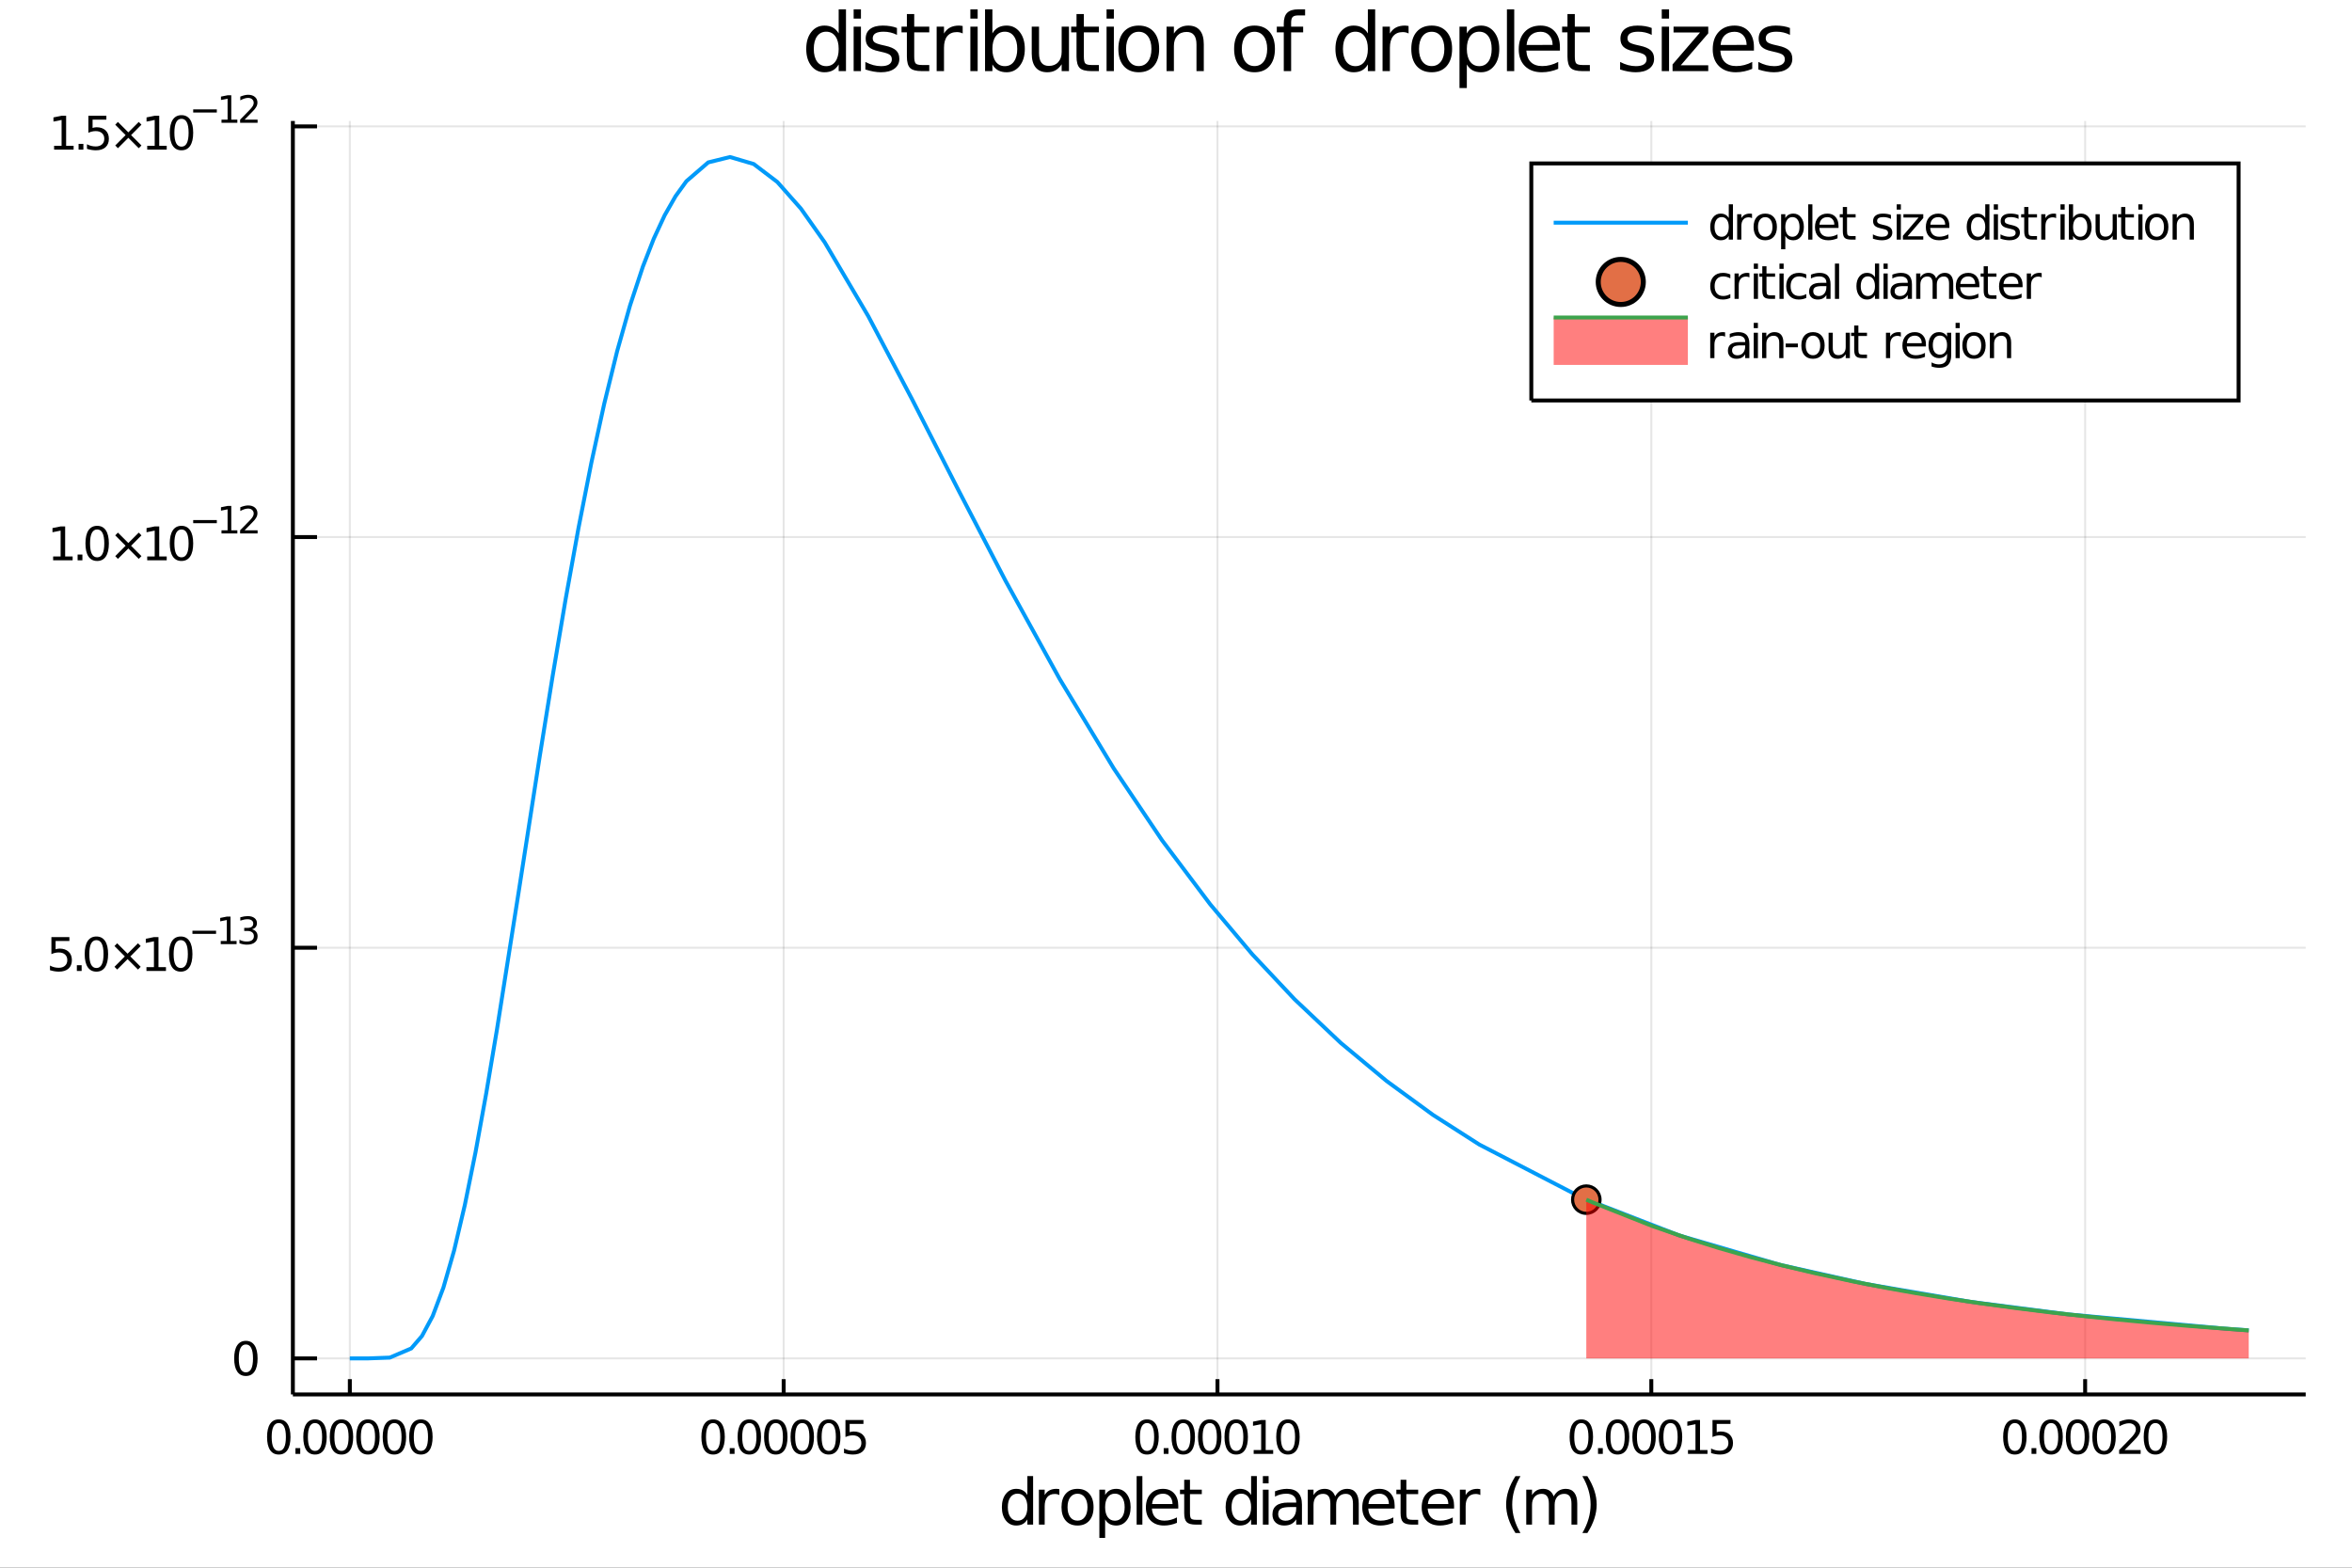 <?xml version="1.0" encoding="utf-8"?>
<svg xmlns="http://www.w3.org/2000/svg" xmlns:xlink="http://www.w3.org/1999/xlink" width="600" height="400" viewBox="0 0 2400 1600">
<rect x="0" y="0" width="2400" height="1600" fill="#333333" stroke="none"/>
<defs>
  <clipPath id="clip440">
    <rect x="0" y="0" width="2400" height="1600"/>
  </clipPath>
</defs>
<path clip-path="url(#clip440)" d="
M0 1600 L2400 1600 L2400 0 L0 0  Z
  " fill="#ffffff" fill-rule="evenodd" fill-opacity="1"/>
<defs>
  <clipPath id="clip441">
    <rect x="480" y="0" width="1681" height="1600"/>
  </clipPath>
</defs>
<path clip-path="url(#clip440)" d="
M298.847 1423.18 L2352.76 1423.18 L2352.76 123.472 L298.847 123.472  Z
  " fill="#ffffff" fill-rule="evenodd" fill-opacity="1"/>
<defs>
  <clipPath id="clip442">
    <rect x="298" y="123" width="2055" height="1301"/>
  </clipPath>
</defs>
<polyline clip-path="url(#clip442)" style="stroke:#000000; stroke-width:2; stroke-opacity:0.1; fill:none" points="
  356.977,1423.18 356.977,123.472 
  "/>
<polyline clip-path="url(#clip442)" style="stroke:#000000; stroke-width:2; stroke-opacity:0.1; fill:none" points="
  799.655,1423.18 799.655,123.472 
  "/>
<polyline clip-path="url(#clip442)" style="stroke:#000000; stroke-width:2; stroke-opacity:0.1; fill:none" points="
  1242.33,1423.18 1242.33,123.472 
  "/>
<polyline clip-path="url(#clip442)" style="stroke:#000000; stroke-width:2; stroke-opacity:0.1; fill:none" points="
  1685.01,1423.18 1685.01,123.472 
  "/>
<polyline clip-path="url(#clip442)" style="stroke:#000000; stroke-width:2; stroke-opacity:0.1; fill:none" points="
  2127.69,1423.18 2127.69,123.472 
  "/>
<polyline clip-path="url(#clip440)" style="stroke:#000000; stroke-width:4; stroke-opacity:1; fill:none" points="
  298.847,1423.18 2352.76,1423.18 
  "/>
<polyline clip-path="url(#clip440)" style="stroke:#000000; stroke-width:4; stroke-opacity:1; fill:none" points="
  356.977,1423.18 356.977,1407.58 
  "/>
<polyline clip-path="url(#clip440)" style="stroke:#000000; stroke-width:4; stroke-opacity:1; fill:none" points="
  799.655,1423.18 799.655,1407.58 
  "/>
<polyline clip-path="url(#clip440)" style="stroke:#000000; stroke-width:4; stroke-opacity:1; fill:none" points="
  1242.33,1423.18 1242.33,1407.58 
  "/>
<polyline clip-path="url(#clip440)" style="stroke:#000000; stroke-width:4; stroke-opacity:1; fill:none" points="
  1685.01,1423.18 1685.01,1407.58 
  "/>
<polyline clip-path="url(#clip440)" style="stroke:#000000; stroke-width:4; stroke-opacity:1; fill:none" points="
  2127.69,1423.18 2127.69,1407.58 
  "/>
<path clip-path="url(#clip440)" d="M 0 0 M284.465 1452.37 Q280.854 1452.37 279.026 1455.94 Q277.22 1459.48 277.22 1466.61 Q277.22 1473.71 279.026 1477.28 Q280.854 1480.82 284.465 1480.82 Q288.1 1480.82 289.905 1477.28 Q291.734 1473.71 291.734 1466.61 Q291.734 1459.48 289.905 1455.94 Q288.1 1452.37 284.465 1452.37 M284.465 1448.67 Q290.276 1448.67 293.331 1453.27 Q296.41 1457.86 296.41 1466.61 Q296.41 1475.33 293.331 1479.94 Q290.276 1484.52 284.465 1484.52 Q278.655 1484.52 275.577 1479.94 Q272.521 1475.33 272.521 1466.61 Q272.521 1457.86 275.577 1453.27 Q278.655 1448.67 284.465 1448.67 Z" fill="#000000" fill-rule="evenodd" fill-opacity="1" /><path clip-path="url(#clip440)" d="M 0 0 M301.479 1477.97 L306.364 1477.97 L306.364 1483.85 L301.479 1483.85 L301.479 1477.97 Z" fill="#000000" fill-rule="evenodd" fill-opacity="1" /><path clip-path="url(#clip440)" d="M 0 0 M321.433 1452.37 Q317.822 1452.37 315.993 1455.94 Q314.188 1459.48 314.188 1466.61 Q314.188 1473.71 315.993 1477.28 Q317.822 1480.82 321.433 1480.82 Q325.067 1480.82 326.873 1477.28 Q328.701 1473.71 328.701 1466.61 Q328.701 1459.48 326.873 1455.94 Q325.067 1452.37 321.433 1452.37 M321.433 1448.67 Q327.243 1448.67 330.299 1453.27 Q333.377 1457.86 333.377 1466.61 Q333.377 1475.33 330.299 1479.94 Q327.243 1484.52 321.433 1484.52 Q315.623 1484.52 312.544 1479.94 Q309.489 1475.33 309.489 1466.61 Q309.489 1457.86 312.544 1453.27 Q315.623 1448.67 321.433 1448.67 Z" fill="#000000" fill-rule="evenodd" fill-opacity="1" /><path clip-path="url(#clip440)" d="M 0 0 M348.447 1452.37 Q344.836 1452.37 343.007 1455.94 Q341.201 1459.48 341.201 1466.61 Q341.201 1473.71 343.007 1477.28 Q344.836 1480.82 348.447 1480.82 Q352.081 1480.82 353.886 1477.28 Q355.715 1473.71 355.715 1466.61 Q355.715 1459.48 353.886 1455.94 Q352.081 1452.37 348.447 1452.37 M348.447 1448.67 Q354.257 1448.67 357.312 1453.27 Q360.391 1457.86 360.391 1466.61 Q360.391 1475.33 357.312 1479.94 Q354.257 1484.52 348.447 1484.52 Q342.636 1484.52 339.558 1479.94 Q336.502 1475.33 336.502 1466.61 Q336.502 1457.86 339.558 1453.27 Q342.636 1448.67 348.447 1448.67 Z" fill="#000000" fill-rule="evenodd" fill-opacity="1" /><path clip-path="url(#clip440)" d="M 0 0 M375.46 1452.37 Q371.849 1452.37 370.021 1455.94 Q368.215 1459.48 368.215 1466.61 Q368.215 1473.71 370.021 1477.28 Q371.849 1480.82 375.46 1480.82 Q379.095 1480.82 380.9 1477.28 Q382.729 1473.71 382.729 1466.61 Q382.729 1459.48 380.9 1455.94 Q379.095 1452.37 375.46 1452.37 M375.46 1448.67 Q381.271 1448.67 384.326 1453.27 Q387.405 1457.86 387.405 1466.61 Q387.405 1475.33 384.326 1479.94 Q381.271 1484.52 375.46 1484.52 Q369.65 1484.52 366.572 1479.94 Q363.516 1475.33 363.516 1466.61 Q363.516 1457.86 366.572 1453.27 Q369.65 1448.67 375.46 1448.67 Z" fill="#000000" fill-rule="evenodd" fill-opacity="1" /><path clip-path="url(#clip440)" d="M 0 0 M402.474 1452.37 Q398.863 1452.37 397.034 1455.94 Q395.229 1459.48 395.229 1466.61 Q395.229 1473.71 397.034 1477.28 Q398.863 1480.82 402.474 1480.82 Q406.108 1480.82 407.914 1477.28 Q409.743 1473.71 409.743 1466.61 Q409.743 1459.48 407.914 1455.94 Q406.108 1452.37 402.474 1452.37 M402.474 1448.67 Q408.284 1448.67 411.34 1453.27 Q414.418 1457.86 414.418 1466.61 Q414.418 1475.33 411.34 1479.94 Q408.284 1484.52 402.474 1484.52 Q396.664 1484.52 393.585 1479.94 Q390.53 1475.33 390.53 1466.61 Q390.53 1457.86 393.585 1453.27 Q396.664 1448.67 402.474 1448.67 Z" fill="#000000" fill-rule="evenodd" fill-opacity="1" /><path clip-path="url(#clip440)" d="M 0 0 M429.488 1452.37 Q425.877 1452.37 424.048 1455.94 Q422.243 1459.48 422.243 1466.61 Q422.243 1473.71 424.048 1477.28 Q425.877 1480.82 429.488 1480.82 Q433.122 1480.82 434.928 1477.28 Q436.756 1473.71 436.756 1466.61 Q436.756 1459.48 434.928 1455.94 Q433.122 1452.37 429.488 1452.37 M429.488 1448.67 Q435.298 1448.67 438.354 1453.27 Q441.432 1457.86 441.432 1466.61 Q441.432 1475.33 438.354 1479.94 Q435.298 1484.52 429.488 1484.52 Q423.678 1484.52 420.599 1479.94 Q417.543 1475.33 417.543 1466.61 Q417.543 1457.86 420.599 1453.27 Q423.678 1448.67 429.488 1448.67 Z" fill="#000000" fill-rule="evenodd" fill-opacity="1" /><path clip-path="url(#clip440)" d="M 0 0 M727.642 1452.37 Q724.031 1452.37 722.202 1455.94 Q720.397 1459.48 720.397 1466.61 Q720.397 1473.71 722.202 1477.28 Q724.031 1480.82 727.642 1480.82 Q731.276 1480.82 733.082 1477.28 Q734.91 1473.71 734.91 1466.61 Q734.91 1459.48 733.082 1455.94 Q731.276 1452.37 727.642 1452.37 M727.642 1448.67 Q733.452 1448.67 736.508 1453.27 Q739.586 1457.86 739.586 1466.61 Q739.586 1475.33 736.508 1479.94 Q733.452 1484.52 727.642 1484.52 Q721.832 1484.52 718.753 1479.94 Q715.698 1475.33 715.698 1466.61 Q715.698 1457.86 718.753 1453.27 Q721.832 1448.67 727.642 1448.67 Z" fill="#000000" fill-rule="evenodd" fill-opacity="1" /><path clip-path="url(#clip440)" d="M 0 0 M744.656 1477.97 L749.54 1477.97 L749.54 1483.85 L744.656 1483.85 L744.656 1477.97 Z" fill="#000000" fill-rule="evenodd" fill-opacity="1" /><path clip-path="url(#clip440)" d="M 0 0 M764.609 1452.37 Q760.998 1452.37 759.17 1455.94 Q757.364 1459.48 757.364 1466.61 Q757.364 1473.71 759.17 1477.28 Q760.998 1480.82 764.609 1480.82 Q768.244 1480.82 770.049 1477.28 Q771.878 1473.71 771.878 1466.61 Q771.878 1459.48 770.049 1455.94 Q768.244 1452.37 764.609 1452.37 M764.609 1448.67 Q770.419 1448.67 773.475 1453.27 Q776.554 1457.86 776.554 1466.61 Q776.554 1475.33 773.475 1479.94 Q770.419 1484.52 764.609 1484.52 Q758.799 1484.52 755.72 1479.94 Q752.665 1475.33 752.665 1466.61 Q752.665 1457.86 755.72 1453.27 Q758.799 1448.67 764.609 1448.67 Z" fill="#000000" fill-rule="evenodd" fill-opacity="1" /><path clip-path="url(#clip440)" d="M 0 0 M791.623 1452.37 Q788.012 1452.37 786.183 1455.94 Q784.378 1459.48 784.378 1466.61 Q784.378 1473.71 786.183 1477.28 Q788.012 1480.82 791.623 1480.82 Q795.257 1480.82 797.063 1477.28 Q798.892 1473.71 798.892 1466.61 Q798.892 1459.48 797.063 1455.94 Q795.257 1452.37 791.623 1452.37 M791.623 1448.67 Q797.433 1448.67 800.489 1453.27 Q803.567 1457.86 803.567 1466.61 Q803.567 1475.33 800.489 1479.94 Q797.433 1484.52 791.623 1484.52 Q785.813 1484.52 782.734 1479.94 Q779.679 1475.33 779.679 1466.61 Q779.679 1457.86 782.734 1453.27 Q785.813 1448.67 791.623 1448.67 Z" fill="#000000" fill-rule="evenodd" fill-opacity="1" /><path clip-path="url(#clip440)" d="M 0 0 M818.637 1452.37 Q815.026 1452.37 813.197 1455.94 Q811.391 1459.48 811.391 1466.61 Q811.391 1473.71 813.197 1477.28 Q815.026 1480.82 818.637 1480.82 Q822.271 1480.82 824.077 1477.28 Q825.905 1473.71 825.905 1466.61 Q825.905 1459.48 824.077 1455.94 Q822.271 1452.37 818.637 1452.37 M818.637 1448.67 Q824.447 1448.67 827.503 1453.27 Q830.581 1457.86 830.581 1466.61 Q830.581 1475.33 827.503 1479.94 Q824.447 1484.52 818.637 1484.52 Q812.827 1484.52 809.748 1479.94 Q806.692 1475.33 806.692 1466.61 Q806.692 1457.86 809.748 1453.27 Q812.827 1448.67 818.637 1448.67 Z" fill="#000000" fill-rule="evenodd" fill-opacity="1" /><path clip-path="url(#clip440)" d="M 0 0 M845.651 1452.37 Q842.039 1452.37 840.211 1455.94 Q838.405 1459.48 838.405 1466.61 Q838.405 1473.71 840.211 1477.28 Q842.039 1480.82 845.651 1480.82 Q849.285 1480.82 851.09 1477.28 Q852.919 1473.71 852.919 1466.61 Q852.919 1459.48 851.09 1455.94 Q849.285 1452.37 845.651 1452.37 M845.651 1448.67 Q851.461 1448.67 854.516 1453.27 Q857.595 1457.86 857.595 1466.61 Q857.595 1475.33 854.516 1479.94 Q851.461 1484.52 845.651 1484.52 Q839.84 1484.52 836.762 1479.94 Q833.706 1475.33 833.706 1466.61 Q833.706 1457.86 836.762 1453.27 Q839.84 1448.67 845.651 1448.67 Z" fill="#000000" fill-rule="evenodd" fill-opacity="1" /><path clip-path="url(#clip440)" d="M 0 0 M862.711 1449.29 L881.067 1449.29 L881.067 1453.23 L866.993 1453.23 L866.993 1461.7 Q868.012 1461.35 869.03 1461.19 Q870.049 1461 871.067 1461 Q876.854 1461 880.234 1464.18 Q883.613 1467.35 883.613 1472.76 Q883.613 1478.34 880.141 1481.44 Q876.669 1484.52 870.35 1484.52 Q868.174 1484.52 865.905 1484.15 Q863.66 1483.78 861.252 1483.04 L861.252 1478.34 Q863.336 1479.48 865.558 1480.03 Q867.78 1480.59 870.257 1480.59 Q874.262 1480.59 876.599 1478.48 Q878.937 1476.38 878.937 1472.76 Q878.937 1469.15 876.599 1467.05 Q874.262 1464.94 870.257 1464.94 Q868.382 1464.94 866.507 1465.36 Q864.655 1465.77 862.711 1466.65 L862.711 1449.29 Z" fill="#000000" fill-rule="evenodd" fill-opacity="1" /><path clip-path="url(#clip440)" d="M 0 0 M1170.44 1452.37 Q1166.83 1452.37 1165 1455.94 Q1163.19 1459.48 1163.19 1466.61 Q1163.19 1473.71 1165 1477.28 Q1166.83 1480.82 1170.44 1480.82 Q1174.07 1480.82 1175.88 1477.28 Q1177.7 1473.71 1177.7 1466.61 Q1177.7 1459.48 1175.88 1455.94 Q1174.07 1452.37 1170.44 1452.37 M1170.44 1448.67 Q1176.25 1448.67 1179.3 1453.27 Q1182.38 1457.86 1182.38 1466.61 Q1182.38 1475.33 1179.3 1479.94 Q1176.25 1484.52 1170.44 1484.52 Q1164.63 1484.52 1161.55 1479.94 Q1158.49 1475.33 1158.49 1466.61 Q1158.49 1457.86 1161.55 1453.27 Q1164.63 1448.67 1170.44 1448.67 Z" fill="#000000" fill-rule="evenodd" fill-opacity="1" /><path clip-path="url(#clip440)" d="M 0 0 M1187.45 1477.97 L1192.33 1477.97 L1192.33 1483.85 L1187.45 1483.85 L1187.45 1477.97 Z" fill="#000000" fill-rule="evenodd" fill-opacity="1" /><path clip-path="url(#clip440)" d="M 0 0 M1207.4 1452.37 Q1203.79 1452.37 1201.96 1455.94 Q1200.16 1459.48 1200.16 1466.61 Q1200.16 1473.71 1201.96 1477.28 Q1203.79 1480.82 1207.4 1480.82 Q1211.04 1480.82 1212.84 1477.28 Q1214.67 1473.71 1214.67 1466.61 Q1214.67 1459.48 1212.84 1455.94 Q1211.04 1452.37 1207.4 1452.37 M1207.4 1448.67 Q1213.21 1448.67 1216.27 1453.27 Q1219.35 1457.86 1219.35 1466.61 Q1219.35 1475.33 1216.27 1479.94 Q1213.21 1484.52 1207.4 1484.52 Q1201.59 1484.52 1198.51 1479.94 Q1195.46 1475.33 1195.46 1466.61 Q1195.46 1457.86 1198.51 1453.27 Q1201.59 1448.67 1207.4 1448.67 Z" fill="#000000" fill-rule="evenodd" fill-opacity="1" /><path clip-path="url(#clip440)" d="M 0 0 M1234.42 1452.37 Q1230.81 1452.37 1228.98 1455.94 Q1227.17 1459.48 1227.17 1466.61 Q1227.17 1473.71 1228.98 1477.28 Q1230.81 1480.82 1234.42 1480.82 Q1238.05 1480.82 1239.86 1477.28 Q1241.69 1473.71 1241.69 1466.61 Q1241.69 1459.48 1239.86 1455.94 Q1238.05 1452.37 1234.42 1452.37 M1234.42 1448.67 Q1240.23 1448.67 1243.28 1453.27 Q1246.36 1457.86 1246.36 1466.61 Q1246.36 1475.33 1243.28 1479.94 Q1240.23 1484.52 1234.42 1484.52 Q1228.61 1484.52 1225.53 1479.94 Q1222.47 1475.33 1222.47 1466.61 Q1222.47 1457.86 1225.53 1453.27 Q1228.61 1448.67 1234.42 1448.67 Z" fill="#000000" fill-rule="evenodd" fill-opacity="1" /><path clip-path="url(#clip440)" d="M 0 0 M1261.43 1452.37 Q1257.82 1452.37 1255.99 1455.94 Q1254.19 1459.48 1254.19 1466.61 Q1254.19 1473.71 1255.99 1477.28 Q1257.82 1480.82 1261.43 1480.82 Q1265.07 1480.82 1266.87 1477.28 Q1268.7 1473.71 1268.7 1466.61 Q1268.7 1459.48 1266.87 1455.94 Q1265.07 1452.37 1261.43 1452.37 M1261.43 1448.67 Q1267.24 1448.67 1270.3 1453.27 Q1273.38 1457.86 1273.38 1466.61 Q1273.38 1475.33 1270.3 1479.94 Q1267.24 1484.52 1261.43 1484.52 Q1255.62 1484.52 1252.54 1479.94 Q1249.49 1475.33 1249.49 1466.61 Q1249.49 1457.86 1252.54 1453.27 Q1255.62 1448.67 1261.43 1448.67 Z" fill="#000000" fill-rule="evenodd" fill-opacity="1" /><path clip-path="url(#clip440)" d="M 0 0 M1279.26 1479.92 L1286.89 1479.92 L1286.89 1453.55 L1278.58 1455.22 L1278.58 1450.96 L1286.85 1449.29 L1291.52 1449.29 L1291.52 1479.92 L1299.16 1479.92 L1299.16 1483.85 L1279.26 1483.85 L1279.26 1479.92 Z" fill="#000000" fill-rule="evenodd" fill-opacity="1" /><path clip-path="url(#clip440)" d="M 0 0 M1314.23 1452.37 Q1310.62 1452.37 1308.79 1455.94 Q1306.99 1459.48 1306.99 1466.61 Q1306.99 1473.71 1308.79 1477.28 Q1310.62 1480.82 1314.23 1480.82 Q1317.87 1480.82 1319.67 1477.28 Q1321.5 1473.71 1321.5 1466.61 Q1321.5 1459.48 1319.67 1455.94 Q1317.87 1452.37 1314.23 1452.37 M1314.23 1448.67 Q1320.04 1448.67 1323.1 1453.27 Q1326.18 1457.86 1326.18 1466.61 Q1326.18 1475.33 1323.1 1479.94 Q1320.04 1484.52 1314.23 1484.52 Q1308.42 1484.52 1305.34 1479.94 Q1302.29 1475.33 1302.29 1466.61 Q1302.29 1457.86 1305.34 1453.27 Q1308.42 1448.67 1314.23 1448.67 Z" fill="#000000" fill-rule="evenodd" fill-opacity="1" /><path clip-path="url(#clip440)" d="M 0 0 M1613.61 1452.37 Q1610 1452.37 1608.17 1455.94 Q1606.37 1459.48 1606.37 1466.61 Q1606.37 1473.71 1608.17 1477.28 Q1610 1480.82 1613.61 1480.82 Q1617.25 1480.82 1619.05 1477.28 Q1620.88 1473.71 1620.88 1466.61 Q1620.88 1459.48 1619.05 1455.94 Q1617.25 1452.37 1613.61 1452.37 M1613.61 1448.67 Q1619.42 1448.67 1622.48 1453.27 Q1625.56 1457.86 1625.56 1466.61 Q1625.56 1475.33 1622.48 1479.94 Q1619.42 1484.52 1613.61 1484.52 Q1607.8 1484.52 1604.72 1479.94 Q1601.67 1475.33 1601.67 1466.61 Q1601.67 1457.86 1604.72 1453.27 Q1607.8 1448.67 1613.61 1448.67 Z" fill="#000000" fill-rule="evenodd" fill-opacity="1" /><path clip-path="url(#clip440)" d="M 0 0 M1630.63 1477.97 L1635.51 1477.97 L1635.51 1483.85 L1630.63 1483.85 L1630.63 1477.97 Z" fill="#000000" fill-rule="evenodd" fill-opacity="1" /><path clip-path="url(#clip440)" d="M 0 0 M1650.58 1452.37 Q1646.97 1452.37 1645.14 1455.94 Q1643.33 1459.48 1643.33 1466.61 Q1643.33 1473.71 1645.14 1477.28 Q1646.97 1480.82 1650.58 1480.82 Q1654.21 1480.82 1656.02 1477.28 Q1657.85 1473.71 1657.85 1466.61 Q1657.85 1459.48 1656.02 1455.94 Q1654.21 1452.37 1650.58 1452.37 M1650.58 1448.67 Q1656.39 1448.67 1659.45 1453.27 Q1662.52 1457.86 1662.52 1466.61 Q1662.52 1475.33 1659.45 1479.94 Q1656.39 1484.52 1650.58 1484.52 Q1644.77 1484.52 1641.69 1479.94 Q1638.64 1475.33 1638.64 1466.61 Q1638.64 1457.86 1641.69 1453.27 Q1644.77 1448.67 1650.58 1448.67 Z" fill="#000000" fill-rule="evenodd" fill-opacity="1" /><path clip-path="url(#clip440)" d="M 0 0 M1677.59 1452.37 Q1673.98 1452.37 1672.15 1455.94 Q1670.35 1459.48 1670.35 1466.61 Q1670.35 1473.71 1672.15 1477.28 Q1673.98 1480.82 1677.59 1480.82 Q1681.23 1480.82 1683.03 1477.28 Q1684.86 1473.71 1684.86 1466.61 Q1684.86 1459.48 1683.03 1455.94 Q1681.23 1452.37 1677.59 1452.37 M1677.59 1448.67 Q1683.4 1448.67 1686.46 1453.27 Q1689.54 1457.86 1689.54 1466.61 Q1689.54 1475.33 1686.46 1479.94 Q1683.4 1484.52 1677.59 1484.52 Q1671.78 1484.52 1668.71 1479.94 Q1665.65 1475.33 1665.65 1466.61 Q1665.65 1457.86 1668.71 1453.27 Q1671.78 1448.67 1677.59 1448.67 Z" fill="#000000" fill-rule="evenodd" fill-opacity="1" /><path clip-path="url(#clip440)" d="M 0 0 M1704.61 1452.37 Q1701 1452.37 1699.17 1455.94 Q1697.36 1459.48 1697.36 1466.61 Q1697.36 1473.71 1699.17 1477.28 Q1701 1480.82 1704.61 1480.82 Q1708.24 1480.82 1710.05 1477.28 Q1711.88 1473.71 1711.88 1466.61 Q1711.88 1459.48 1710.05 1455.94 Q1708.24 1452.37 1704.61 1452.37 M1704.61 1448.67 Q1710.42 1448.67 1713.47 1453.27 Q1716.55 1457.86 1716.55 1466.61 Q1716.55 1475.33 1713.47 1479.94 Q1710.42 1484.52 1704.61 1484.52 Q1698.8 1484.52 1695.72 1479.94 Q1692.66 1475.33 1692.66 1466.61 Q1692.66 1457.86 1695.72 1453.27 Q1698.8 1448.67 1704.61 1448.67 Z" fill="#000000" fill-rule="evenodd" fill-opacity="1" /><path clip-path="url(#clip440)" d="M 0 0 M1722.43 1479.92 L1730.07 1479.92 L1730.07 1453.55 L1721.76 1455.22 L1721.76 1450.96 L1730.02 1449.29 L1734.7 1449.29 L1734.7 1479.92 L1742.34 1479.92 L1742.34 1483.85 L1722.43 1483.85 L1722.43 1479.92 Z" fill="#000000" fill-rule="evenodd" fill-opacity="1" /><path clip-path="url(#clip440)" d="M 0 0 M1747.45 1449.29 L1765.81 1449.29 L1765.81 1453.23 L1751.74 1453.23 L1751.74 1461.7 Q1752.76 1461.35 1753.77 1461.19 Q1754.79 1461 1755.81 1461 Q1761.6 1461 1764.98 1464.18 Q1768.36 1467.35 1768.36 1472.76 Q1768.36 1478.34 1764.89 1481.44 Q1761.41 1484.52 1755.09 1484.52 Q1752.92 1484.52 1750.65 1484.15 Q1748.4 1483.78 1746 1483.04 L1746 1478.34 Q1748.08 1479.48 1750.3 1480.03 Q1752.52 1480.59 1755 1480.59 Q1759.01 1480.59 1761.34 1478.48 Q1763.68 1476.38 1763.68 1472.76 Q1763.68 1469.15 1761.34 1467.05 Q1759.01 1464.94 1755 1464.94 Q1753.13 1464.94 1751.25 1465.36 Q1749.4 1465.77 1747.45 1466.65 L1747.45 1449.29 Z" fill="#000000" fill-rule="evenodd" fill-opacity="1" /><path clip-path="url(#clip440)" d="M 0 0 M2055.98 1452.37 Q2052.37 1452.37 2050.54 1455.94 Q2048.73 1459.48 2048.73 1466.61 Q2048.73 1473.71 2050.54 1477.28 Q2052.37 1480.82 2055.98 1480.82 Q2059.61 1480.82 2061.42 1477.28 Q2063.25 1473.71 2063.25 1466.61 Q2063.25 1459.48 2061.42 1455.94 Q2059.61 1452.37 2055.98 1452.37 M2055.98 1448.67 Q2061.79 1448.67 2064.84 1453.27 Q2067.92 1457.86 2067.92 1466.61 Q2067.92 1475.33 2064.84 1479.94 Q2061.79 1484.52 2055.98 1484.52 Q2050.17 1484.52 2047.09 1479.94 Q2044.03 1475.33 2044.03 1466.61 Q2044.03 1457.86 2047.09 1453.27 Q2050.17 1448.67 2055.98 1448.67 Z" fill="#000000" fill-rule="evenodd" fill-opacity="1" /><path clip-path="url(#clip440)" d="M 0 0 M2072.99 1477.97 L2077.88 1477.97 L2077.88 1483.85 L2072.99 1483.85 L2072.99 1477.97 Z" fill="#000000" fill-rule="evenodd" fill-opacity="1" /><path clip-path="url(#clip440)" d="M 0 0 M2092.95 1452.37 Q2089.34 1452.37 2087.51 1455.94 Q2085.7 1459.48 2085.7 1466.61 Q2085.7 1473.71 2087.51 1477.28 Q2089.34 1480.82 2092.95 1480.82 Q2096.58 1480.82 2098.39 1477.28 Q2100.22 1473.71 2100.22 1466.61 Q2100.22 1459.48 2098.39 1455.94 Q2096.58 1452.37 2092.95 1452.37 M2092.95 1448.67 Q2098.76 1448.67 2101.81 1453.27 Q2104.89 1457.86 2104.89 1466.61 Q2104.89 1475.33 2101.81 1479.94 Q2098.76 1484.52 2092.95 1484.52 Q2087.14 1484.52 2084.06 1479.94 Q2081 1475.33 2081 1466.61 Q2081 1457.86 2084.06 1453.27 Q2087.14 1448.67 2092.95 1448.67 Z" fill="#000000" fill-rule="evenodd" fill-opacity="1" /><path clip-path="url(#clip440)" d="M 0 0 M2119.96 1452.37 Q2116.35 1452.37 2114.52 1455.94 Q2112.71 1459.48 2112.71 1466.61 Q2112.71 1473.71 2114.52 1477.28 Q2116.35 1480.82 2119.96 1480.82 Q2123.59 1480.82 2125.4 1477.28 Q2127.23 1473.71 2127.23 1466.61 Q2127.23 1459.48 2125.4 1455.94 Q2123.59 1452.37 2119.96 1452.37 M2119.96 1448.67 Q2125.77 1448.67 2128.83 1453.27 Q2131.9 1457.86 2131.9 1466.61 Q2131.9 1475.33 2128.83 1479.94 Q2125.77 1484.52 2119.96 1484.52 Q2114.15 1484.52 2111.07 1479.94 Q2108.02 1475.33 2108.02 1466.61 Q2108.02 1457.86 2111.07 1453.27 Q2114.15 1448.67 2119.96 1448.67 Z" fill="#000000" fill-rule="evenodd" fill-opacity="1" /><path clip-path="url(#clip440)" d="M 0 0 M2146.97 1452.37 Q2143.36 1452.37 2141.53 1455.94 Q2139.73 1459.48 2139.73 1466.61 Q2139.73 1473.71 2141.53 1477.28 Q2143.36 1480.82 2146.97 1480.82 Q2150.61 1480.82 2152.41 1477.28 Q2154.24 1473.71 2154.24 1466.61 Q2154.24 1459.48 2152.41 1455.94 Q2150.61 1452.37 2146.97 1452.37 M2146.97 1448.67 Q2152.78 1448.67 2155.84 1453.27 Q2158.92 1457.86 2158.92 1466.61 Q2158.92 1475.33 2155.84 1479.94 Q2152.78 1484.52 2146.97 1484.52 Q2141.16 1484.52 2138.09 1479.94 Q2135.03 1475.33 2135.03 1466.61 Q2135.03 1457.86 2138.09 1453.27 Q2141.16 1448.67 2146.97 1448.67 Z" fill="#000000" fill-rule="evenodd" fill-opacity="1" /><path clip-path="url(#clip440)" d="M 0 0 M2168.02 1479.92 L2184.33 1479.92 L2184.33 1483.85 L2162.39 1483.85 L2162.39 1479.92 Q2165.05 1477.16 2169.64 1472.53 Q2174.24 1467.88 2175.42 1466.54 Q2177.67 1464.01 2178.55 1462.28 Q2179.45 1460.52 2179.45 1458.83 Q2179.45 1456.07 2177.51 1454.34 Q2175.58 1452.6 2172.48 1452.6 Q2170.28 1452.6 2167.83 1453.37 Q2165.4 1454.13 2162.62 1455.68 L2162.62 1450.96 Q2165.45 1449.82 2167.9 1449.25 Q2170.35 1448.67 2172.39 1448.67 Q2177.76 1448.67 2180.96 1451.35 Q2184.15 1454.04 2184.15 1458.53 Q2184.15 1460.66 2183.34 1462.58 Q2182.55 1464.48 2180.45 1467.07 Q2179.87 1467.74 2176.77 1470.96 Q2173.66 1474.15 2168.02 1479.92 Z" fill="#000000" fill-rule="evenodd" fill-opacity="1" /><path clip-path="url(#clip440)" d="M 0 0 M2199.4 1452.37 Q2195.79 1452.37 2193.96 1455.94 Q2192.16 1459.48 2192.16 1466.61 Q2192.16 1473.71 2193.96 1477.28 Q2195.79 1480.82 2199.4 1480.82 Q2203.04 1480.82 2204.84 1477.28 Q2206.67 1473.71 2206.67 1466.61 Q2206.67 1459.48 2204.84 1455.94 Q2203.04 1452.37 2199.4 1452.37 M2199.4 1448.67 Q2205.21 1448.67 2208.27 1453.27 Q2211.35 1457.86 2211.35 1466.61 Q2211.35 1475.33 2208.27 1479.94 Q2205.21 1484.52 2199.4 1484.52 Q2193.59 1484.52 2190.52 1479.94 Q2187.46 1475.33 2187.46 1466.61 Q2187.46 1457.86 2190.52 1453.27 Q2193.59 1448.67 2199.4 1448.67 Z" fill="#000000" fill-rule="evenodd" fill-opacity="1" /><path clip-path="url(#clip440)" d="M 0 0 M1048.34 1525.81 L1048.34 1506.52 L1054.19 1506.52 L1054.19 1556.04 L1048.34 1556.04 L1048.34 1550.7 Q1046.49 1553.88 1043.66 1555.44 Q1040.86 1556.97 1036.91 1556.97 Q1030.45 1556.97 1026.37 1551.81 Q1022.33 1546.65 1022.33 1538.25 Q1022.33 1529.85 1026.37 1524.69 Q1030.45 1519.54 1036.91 1519.54 Q1040.86 1519.54 1043.66 1521.1 Q1046.49 1522.62 1048.34 1525.81 M1028.38 1538.25 Q1028.38 1544.71 1031.02 1548.4 Q1033.7 1552.07 1038.34 1552.07 Q1042.99 1552.07 1045.66 1548.4 Q1048.34 1544.71 1048.34 1538.25 Q1048.34 1531.79 1045.66 1528.13 Q1042.99 1524.44 1038.34 1524.44 Q1033.7 1524.44 1031.02 1528.13 Q1028.38 1531.79 1028.38 1538.25 Z" fill="#000000" fill-rule="evenodd" fill-opacity="1" /><path clip-path="url(#clip440)" d="M 0 0 M1080.99 1525.87 Q1080.01 1525.3 1078.83 1525.04 Q1077.68 1524.76 1076.28 1524.76 Q1071.32 1524.76 1068.64 1528 Q1066 1531.22 1066 1537.27 L1066 1556.04 L1060.11 1556.04 L1060.11 1520.4 L1066 1520.4 L1066 1525.93 Q1067.85 1522.69 1070.81 1521.13 Q1073.77 1519.54 1078 1519.54 Q1078.61 1519.54 1079.34 1519.63 Q1080.07 1519.7 1080.96 1519.85 L1080.99 1525.87 Z" fill="#000000" fill-rule="evenodd" fill-opacity="1" /><path clip-path="url(#clip440)" d="M 0 0 M1099.52 1524.5 Q1094.81 1524.5 1092.07 1528.19 Q1089.33 1531.85 1089.33 1538.25 Q1089.33 1544.65 1092.04 1548.34 Q1094.77 1552 1099.52 1552 Q1104.2 1552 1106.93 1548.31 Q1109.67 1544.62 1109.67 1538.25 Q1109.67 1531.92 1106.93 1528.23 Q1104.2 1524.5 1099.52 1524.5 M1099.52 1519.54 Q1107.16 1519.54 1111.52 1524.5 Q1115.88 1529.47 1115.88 1538.25 Q1115.88 1547 1111.52 1552 Q1107.16 1556.97 1099.52 1556.97 Q1091.85 1556.97 1087.49 1552 Q1083.16 1547 1083.16 1538.25 Q1083.16 1529.47 1087.49 1524.5 Q1091.85 1519.54 1099.52 1519.54 Z" fill="#000000" fill-rule="evenodd" fill-opacity="1" /><path clip-path="url(#clip440)" d="M 0 0 M1127.68 1550.7 L1127.68 1569.6 L1121.8 1569.6 L1121.8 1520.4 L1127.68 1520.4 L1127.68 1525.81 Q1129.53 1522.62 1132.33 1521.1 Q1135.16 1519.54 1139.08 1519.54 Q1145.57 1519.54 1149.61 1524.69 Q1153.69 1529.85 1153.69 1538.25 Q1153.69 1546.65 1149.61 1551.81 Q1145.57 1556.97 1139.08 1556.97 Q1135.16 1556.97 1132.33 1555.44 Q1129.53 1553.88 1127.68 1550.7 M1147.61 1538.25 Q1147.61 1531.79 1144.94 1528.13 Q1142.29 1524.44 1137.65 1524.44 Q1133 1524.44 1130.33 1528.13 Q1127.68 1531.79 1127.68 1538.25 Q1127.68 1544.71 1130.33 1548.4 Q1133 1552.07 1137.65 1552.07 Q1142.29 1552.07 1144.94 1548.4 Q1147.61 1544.71 1147.61 1538.25 Z" fill="#000000" fill-rule="evenodd" fill-opacity="1" /><path clip-path="url(#clip440)" d="M 0 0 M1159.83 1506.52 L1165.69 1506.52 L1165.69 1556.04 L1159.83 1556.04 L1159.83 1506.52 Z" fill="#000000" fill-rule="evenodd" fill-opacity="1" /><path clip-path="url(#clip440)" d="M 0 0 M1202.32 1536.76 L1202.32 1539.62 L1175.4 1539.62 Q1175.78 1545.67 1179.02 1548.85 Q1182.3 1552 1188.13 1552 Q1191.5 1552 1194.65 1551.17 Q1197.83 1550.35 1200.95 1548.69 L1200.95 1554.23 Q1197.8 1555.57 1194.49 1556.27 Q1191.18 1556.97 1187.78 1556.97 Q1179.25 1556.97 1174.25 1552 Q1169.28 1547.04 1169.28 1538.57 Q1169.28 1529.82 1174 1524.69 Q1178.74 1519.54 1186.76 1519.54 Q1193.95 1519.54 1198.12 1524.18 Q1202.32 1528.8 1202.32 1536.76 M1196.47 1535.04 Q1196.4 1530.23 1193.76 1527.37 Q1191.15 1524.5 1186.82 1524.5 Q1181.92 1524.5 1178.96 1527.27 Q1176.03 1530.04 1175.59 1535.07 L1196.47 1535.04 Z" fill="#000000" fill-rule="evenodd" fill-opacity="1" /><path clip-path="url(#clip440)" d="M 0 0 M1214.26 1510.27 L1214.26 1520.4 L1226.32 1520.4 L1226.32 1524.95 L1214.26 1524.95 L1214.26 1544.3 Q1214.26 1548.66 1215.44 1549.9 Q1216.65 1551.14 1220.31 1551.14 L1226.32 1551.14 L1226.32 1556.04 L1220.31 1556.04 Q1213.53 1556.04 1210.95 1553.53 Q1208.37 1550.98 1208.37 1544.3 L1208.37 1524.95 L1204.07 1524.95 L1204.07 1520.4 L1208.37 1520.4 L1208.37 1510.27 L1214.26 1510.27 Z" fill="#000000" fill-rule="evenodd" fill-opacity="1" /><path clip-path="url(#clip440)" d="M 0 0 M1276.64 1525.81 L1276.64 1506.52 L1282.5 1506.52 L1282.5 1556.04 L1276.64 1556.04 L1276.64 1550.7 Q1274.8 1553.88 1271.96 1555.44 Q1269.16 1556.97 1265.22 1556.97 Q1258.75 1556.97 1254.68 1551.81 Q1250.64 1546.65 1250.64 1538.25 Q1250.64 1529.85 1254.68 1524.69 Q1258.75 1519.54 1265.22 1519.54 Q1269.16 1519.54 1271.96 1521.1 Q1274.8 1522.62 1276.64 1525.81 M1256.69 1538.25 Q1256.69 1544.71 1259.33 1548.4 Q1262 1552.07 1266.65 1552.07 Q1271.3 1552.07 1273.97 1548.4 Q1276.64 1544.71 1276.64 1538.25 Q1276.64 1531.79 1273.97 1528.13 Q1271.3 1524.44 1266.65 1524.44 Q1262 1524.44 1259.33 1528.13 Q1256.69 1531.79 1256.69 1538.25 Z" fill="#000000" fill-rule="evenodd" fill-opacity="1" /><path clip-path="url(#clip440)" d="M 0 0 M1288.64 1520.4 L1294.5 1520.4 L1294.5 1556.04 L1288.64 1556.04 L1288.64 1520.4 M1288.64 1506.52 L1294.5 1506.52 L1294.5 1513.93 L1288.64 1513.93 L1288.64 1506.52 Z" fill="#000000" fill-rule="evenodd" fill-opacity="1" /><path clip-path="url(#clip440)" d="M 0 0 M1316.84 1538.12 Q1309.74 1538.12 1307.01 1539.75 Q1304.27 1541.37 1304.27 1545.29 Q1304.27 1548.4 1306.31 1550.25 Q1308.38 1552.07 1311.91 1552.07 Q1316.78 1552.07 1319.71 1548.63 Q1322.67 1545.16 1322.67 1539.43 L1322.67 1538.12 L1316.84 1538.12 M1328.52 1535.71 L1328.52 1556.04 L1322.67 1556.04 L1322.67 1550.63 Q1320.66 1553.88 1317.67 1555.44 Q1314.68 1556.97 1310.35 1556.97 Q1304.87 1556.97 1301.63 1553.91 Q1298.41 1550.82 1298.41 1545.67 Q1298.41 1539.65 1302.42 1536.6 Q1306.47 1533.54 1314.45 1533.54 L1322.67 1533.54 L1322.67 1532.97 Q1322.67 1528.93 1319.99 1526.73 Q1317.35 1524.5 1312.54 1524.5 Q1309.49 1524.5 1306.59 1525.23 Q1303.7 1525.97 1301.02 1527.43 L1301.02 1522.02 Q1304.24 1520.78 1307.26 1520.17 Q1310.29 1519.54 1313.15 1519.54 Q1320.88 1519.54 1324.7 1523.55 Q1328.52 1527.56 1328.52 1535.71 Z" fill="#000000" fill-rule="evenodd" fill-opacity="1" /><path clip-path="url(#clip440)" d="M 0 0 M1362.42 1527.24 Q1364.62 1523.29 1367.67 1521.41 Q1370.73 1519.54 1374.87 1519.54 Q1380.44 1519.54 1383.46 1523.45 Q1386.48 1527.33 1386.48 1534.53 L1386.48 1556.04 L1380.59 1556.04 L1380.59 1534.72 Q1380.59 1529.59 1378.78 1527.11 Q1376.97 1524.63 1373.24 1524.63 Q1368.69 1524.63 1366.05 1527.65 Q1363.41 1530.68 1363.41 1535.9 L1363.41 1556.04 L1357.52 1556.04 L1357.52 1534.72 Q1357.52 1529.56 1355.7 1527.11 Q1353.89 1524.63 1350.1 1524.63 Q1345.61 1524.63 1342.97 1527.68 Q1340.33 1530.71 1340.33 1535.9 L1340.33 1556.04 L1334.44 1556.04 L1334.44 1520.4 L1340.33 1520.4 L1340.33 1525.93 Q1342.34 1522.66 1345.14 1521.1 Q1347.94 1519.54 1351.79 1519.54 Q1355.67 1519.54 1358.38 1521.51 Q1361.12 1523.48 1362.42 1527.24 Z" fill="#000000" fill-rule="evenodd" fill-opacity="1" /><path clip-path="url(#clip440)" d="M 0 0 M1423.12 1536.76 L1423.12 1539.62 L1396.19 1539.62 Q1396.57 1545.67 1399.82 1548.85 Q1403.1 1552 1408.92 1552 Q1412.3 1552 1415.45 1551.17 Q1418.63 1550.35 1421.75 1548.69 L1421.75 1554.23 Q1418.6 1555.57 1415.29 1556.27 Q1411.98 1556.97 1408.57 1556.97 Q1400.04 1556.97 1395.04 1552 Q1390.08 1547.04 1390.08 1538.57 Q1390.08 1529.82 1394.79 1524.69 Q1399.53 1519.54 1407.55 1519.54 Q1414.75 1519.54 1418.92 1524.18 Q1423.12 1528.8 1423.12 1536.76 M1417.26 1535.04 Q1417.2 1530.23 1414.56 1527.37 Q1411.95 1524.5 1407.62 1524.5 Q1402.72 1524.5 1399.76 1527.27 Q1396.83 1530.04 1396.38 1535.07 L1417.26 1535.04 Z" fill="#000000" fill-rule="evenodd" fill-opacity="1" /><path clip-path="url(#clip440)" d="M 0 0 M1435.05 1510.27 L1435.05 1520.4 L1447.12 1520.4 L1447.12 1524.95 L1435.05 1524.95 L1435.05 1544.3 Q1435.05 1548.66 1436.23 1549.9 Q1437.44 1551.14 1441.1 1551.14 L1447.12 1551.14 L1447.12 1556.04 L1441.1 1556.04 Q1434.32 1556.04 1431.74 1553.53 Q1429.16 1550.98 1429.16 1544.3 L1429.16 1524.95 L1424.87 1524.95 L1424.87 1520.4 L1429.16 1520.4 L1429.16 1510.27 L1435.05 1510.27 Z" fill="#000000" fill-rule="evenodd" fill-opacity="1" /><path clip-path="url(#clip440)" d="M 0 0 M1483.75 1536.76 L1483.75 1539.62 L1456.82 1539.62 Q1457.21 1545.67 1460.45 1548.85 Q1463.73 1552 1469.56 1552 Q1472.93 1552 1476.08 1551.17 Q1479.26 1550.35 1482.38 1548.69 L1482.38 1554.23 Q1479.23 1555.57 1475.92 1556.27 Q1472.61 1556.97 1469.21 1556.97 Q1460.67 1556.97 1455.68 1552 Q1450.71 1547.04 1450.71 1538.57 Q1450.71 1529.82 1455.42 1524.69 Q1460.17 1519.54 1468.19 1519.54 Q1475.38 1519.54 1479.55 1524.18 Q1483.75 1528.8 1483.75 1536.76 M1477.89 1535.04 Q1477.83 1530.23 1475.19 1527.37 Q1472.58 1524.5 1468.25 1524.5 Q1463.35 1524.5 1460.39 1527.27 Q1457.46 1530.04 1457.01 1535.07 L1477.89 1535.04 Z" fill="#000000" fill-rule="evenodd" fill-opacity="1" /><path clip-path="url(#clip440)" d="M 0 0 M1510.55 1525.87 Q1509.56 1525.3 1508.39 1525.04 Q1507.24 1524.76 1505.84 1524.76 Q1500.87 1524.76 1498.2 1528 Q1495.56 1531.22 1495.56 1537.27 L1495.56 1556.04 L1489.67 1556.04 L1489.67 1520.4 L1495.56 1520.4 L1495.56 1525.93 Q1497.41 1522.69 1500.37 1521.13 Q1503.33 1519.54 1507.56 1519.54 Q1508.16 1519.54 1508.9 1519.63 Q1509.63 1519.7 1510.52 1519.85 L1510.55 1525.87 Z" fill="#000000" fill-rule="evenodd" fill-opacity="1" /><path clip-path="url(#clip440)" d="M 0 0 M1551.48 1506.58 Q1547.22 1513.9 1545.15 1521.06 Q1543.08 1528.23 1543.08 1535.58 Q1543.08 1542.93 1545.15 1550.16 Q1547.25 1557.35 1551.48 1564.64 L1546.39 1564.64 Q1541.61 1557.16 1539.23 1549.93 Q1536.87 1542.71 1536.87 1535.58 Q1536.87 1528.48 1539.23 1521.29 Q1541.58 1514.09 1546.39 1506.58 L1551.48 1506.58 Z" fill="#000000" fill-rule="evenodd" fill-opacity="1" /><path clip-path="url(#clip440)" d="M 0 0 M1585.38 1527.24 Q1587.58 1523.29 1590.63 1521.41 Q1593.69 1519.54 1597.82 1519.54 Q1603.39 1519.54 1606.42 1523.45 Q1609.44 1527.33 1609.44 1534.53 L1609.44 1556.04 L1603.55 1556.04 L1603.55 1534.72 Q1603.55 1529.59 1601.74 1527.11 Q1599.92 1524.63 1596.2 1524.63 Q1591.65 1524.63 1589.01 1527.65 Q1586.37 1530.68 1586.37 1535.9 L1586.37 1556.04 L1580.48 1556.04 L1580.48 1534.72 Q1580.48 1529.56 1578.66 1527.11 Q1576.85 1524.63 1573.06 1524.63 Q1568.57 1524.63 1565.93 1527.68 Q1563.29 1530.71 1563.29 1535.9 L1563.29 1556.04 L1557.4 1556.04 L1557.4 1520.4 L1563.29 1520.4 L1563.29 1525.93 Q1565.3 1522.66 1568.1 1521.1 Q1570.9 1519.54 1574.75 1519.54 Q1578.63 1519.54 1581.34 1521.51 Q1584.07 1523.48 1585.38 1527.24 Z" fill="#000000" fill-rule="evenodd" fill-opacity="1" /><path clip-path="url(#clip440)" d="M 0 0 M1614.66 1506.58 L1619.75 1506.58 Q1624.53 1514.09 1626.88 1521.29 Q1629.27 1528.48 1629.27 1535.58 Q1629.27 1542.71 1626.88 1549.93 Q1624.53 1557.16 1619.75 1564.64 L1614.66 1564.64 Q1618.89 1557.35 1620.96 1550.16 Q1623.06 1542.93 1623.06 1535.58 Q1623.06 1528.23 1620.96 1521.06 Q1618.89 1513.9 1614.66 1506.58 Z" fill="#000000" fill-rule="evenodd" fill-opacity="1" /><polyline clip-path="url(#clip442)" style="stroke:#000000; stroke-width:2; stroke-opacity:0.1; fill:none" points="
  298.847,1386.4 2352.76,1386.4 
  "/>
<polyline clip-path="url(#clip442)" style="stroke:#000000; stroke-width:2; stroke-opacity:0.1; fill:none" points="
  298.847,967.262 2352.76,967.262 
  "/>
<polyline clip-path="url(#clip442)" style="stroke:#000000; stroke-width:2; stroke-opacity:0.1; fill:none" points="
  298.847,548.129 2352.76,548.129 
  "/>
<polyline clip-path="url(#clip442)" style="stroke:#000000; stroke-width:2; stroke-opacity:0.1; fill:none" points="
  298.847,128.995 2352.76,128.995 
  "/>
<polyline clip-path="url(#clip440)" style="stroke:#000000; stroke-width:4; stroke-opacity:1; fill:none" points="
  298.847,1423.18 298.847,123.472 
  "/>
<polyline clip-path="url(#clip440)" style="stroke:#000000; stroke-width:4; stroke-opacity:1; fill:none" points="
  298.847,1386.4 323.494,1386.4 
  "/>
<polyline clip-path="url(#clip440)" style="stroke:#000000; stroke-width:4; stroke-opacity:1; fill:none" points="
  298.847,967.262 323.494,967.262 
  "/>
<polyline clip-path="url(#clip440)" style="stroke:#000000; stroke-width:4; stroke-opacity:1; fill:none" points="
  298.847,548.129 323.494,548.129 
  "/>
<polyline clip-path="url(#clip440)" style="stroke:#000000; stroke-width:4; stroke-opacity:1; fill:none" points="
  298.847,128.995 323.494,128.995 
  "/>
<path clip-path="url(#clip440)" d="M 0 0 M250.903 1372.19 Q247.292 1372.19 245.463 1375.76 Q243.657 1379.3 243.657 1386.43 Q243.657 1393.54 245.463 1397.1 Q247.292 1400.64 250.903 1400.64 Q254.537 1400.64 256.343 1397.1 Q258.171 1393.54 258.171 1386.43 Q258.171 1379.3 256.343 1375.76 Q254.537 1372.19 250.903 1372.19 M250.903 1368.49 Q256.713 1368.49 259.768 1373.1 Q262.847 1377.68 262.847 1386.43 Q262.847 1395.16 259.768 1399.76 Q256.713 1404.35 250.903 1404.35 Q245.093 1404.35 242.014 1399.76 Q238.958 1395.16 238.958 1386.43 Q238.958 1377.68 242.014 1373.1 Q245.093 1368.49 250.903 1368.49 Z" fill="#000000" fill-rule="evenodd" fill-opacity="1" /><path clip-path="url(#clip440)" d="M 0 0 M52.45 956.43 L70.807 956.43 L70.807 960.365 L56.733 960.365 L56.733 968.837 Q57.751 968.49 58.77 968.328 Q59.788 968.143 60.807 968.143 Q66.594 968.143 69.974 971.314 Q73.353 974.485 73.353 979.902 Q73.353 985.48 69.881 988.582 Q66.409 991.661 60.089 991.661 Q57.913 991.661 55.645 991.291 Q53.4 990.92 50.992 990.18 L50.992 985.48 Q53.075 986.615 55.298 987.17 Q57.52 987.726 59.997 987.726 Q64.001 987.726 66.339 985.619 Q68.677 983.513 68.677 979.902 Q68.677 976.291 66.339 974.184 Q64.001 972.078 59.997 972.078 Q58.122 972.078 56.247 972.494 Q54.395 972.911 52.45 973.791 L52.45 956.43 Z" fill="#000000" fill-rule="evenodd" fill-opacity="1" /><path clip-path="url(#clip440)" d="M 0 0 M78.422 985.11 L83.307 985.11 L83.307 990.99 L78.422 990.99 L78.422 985.11 Z" fill="#000000" fill-rule="evenodd" fill-opacity="1" /><path clip-path="url(#clip440)" d="M 0 0 M98.376 959.508 Q94.765 959.508 92.936 963.073 Q91.131 966.615 91.131 973.744 Q91.131 980.851 92.936 984.416 Q94.765 987.957 98.376 987.957 Q102.01 987.957 103.816 984.416 Q105.645 980.851 105.645 973.744 Q105.645 966.615 103.816 963.073 Q102.01 959.508 98.376 959.508 M98.376 955.805 Q104.186 955.805 107.242 960.411 Q110.321 964.994 110.321 973.744 Q110.321 982.471 107.242 987.078 Q104.186 991.661 98.376 991.661 Q92.566 991.661 89.487 987.078 Q86.432 982.471 86.432 973.744 Q86.432 964.994 89.487 960.411 Q92.566 955.805 98.376 955.805 Z" fill="#000000" fill-rule="evenodd" fill-opacity="1" /><path clip-path="url(#clip440)" d="M 0 0 M143.561 965.527 L132.982 976.152 L143.561 986.73 L140.806 989.531 L130.182 978.906 L119.557 989.531 L116.825 986.73 L127.381 976.152 L116.825 965.527 L119.557 962.726 L130.182 973.351 L140.806 962.726 L143.561 965.527 Z" fill="#000000" fill-rule="evenodd" fill-opacity="1" /><path clip-path="url(#clip440)" d="M 0 0 M149.441 987.055 L157.08 987.055 L157.08 960.689 L148.769 962.356 L148.769 958.096 L157.033 956.43 L161.709 956.43 L161.709 987.055 L169.348 987.055 L169.348 990.99 L149.441 990.99 L149.441 987.055 Z" fill="#000000" fill-rule="evenodd" fill-opacity="1" /><path clip-path="url(#clip440)" d="M 0 0 M184.417 959.508 Q180.806 959.508 178.978 963.073 Q177.172 966.615 177.172 973.744 Q177.172 980.851 178.978 984.416 Q180.806 987.957 184.417 987.957 Q188.052 987.957 189.857 984.416 Q191.686 980.851 191.686 973.744 Q191.686 966.615 189.857 963.073 Q188.052 959.508 184.417 959.508 M184.417 955.805 Q190.227 955.805 193.283 960.411 Q196.362 964.994 196.362 973.744 Q196.362 982.471 193.283 987.078 Q190.227 991.661 184.417 991.661 Q178.607 991.661 175.528 987.078 Q172.473 982.471 172.473 973.744 Q172.473 964.994 175.528 960.411 Q178.607 955.805 184.417 955.805 Z" fill="#000000" fill-rule="evenodd" fill-opacity="1" /><path clip-path="url(#clip440)" d="M 0 0 M196.362 949.906 L220.473 949.906 L220.473 953.103 L196.362 953.103 L196.362 949.906 Z" fill="#000000" fill-rule="evenodd" fill-opacity="1" /><path clip-path="url(#clip440)" d="M 0 0 M225.25 960.382 L231.457 960.382 L231.457 938.96 L224.705 940.314 L224.705 936.853 L231.419 935.499 L235.219 935.499 L235.219 960.382 L241.425 960.382 L241.425 963.579 L225.25 963.579 L225.25 960.382 Z" fill="#000000" fill-rule="evenodd" fill-opacity="1" /><path clip-path="url(#clip440)" d="M 0 0 M257.054 948.439 Q259.782 949.022 261.305 950.865 Q262.847 952.708 262.847 955.417 Q262.847 959.573 259.988 961.849 Q257.13 964.125 251.863 964.125 Q250.096 964.125 248.215 963.767 Q246.353 963.429 244.359 962.733 L244.359 959.065 Q245.939 959.987 247.82 960.457 Q249.701 960.927 251.751 960.927 Q255.324 960.927 257.186 959.517 Q259.067 958.106 259.067 955.417 Q259.067 952.934 257.318 951.542 Q255.587 950.132 252.484 950.132 L249.212 950.132 L249.212 947.01 L252.635 947.01 Q255.437 947.01 256.923 945.9 Q258.409 944.772 258.409 942.665 Q258.409 940.502 256.866 939.355 Q255.343 938.189 252.484 938.189 Q250.923 938.189 249.136 938.527 Q247.35 938.866 245.205 939.581 L245.205 936.195 Q247.368 935.593 249.249 935.292 Q251.149 934.991 252.823 934.991 Q257.148 934.991 259.669 936.966 Q262.189 938.922 262.189 942.27 Q262.189 944.602 260.854 946.22 Q259.518 947.818 257.054 948.439 Z" fill="#000000" fill-rule="evenodd" fill-opacity="1" /><path clip-path="url(#clip440)" d="M 0 0 M54.217 567.921 L61.856 567.921 L61.856 541.555 L53.546 543.222 L53.546 538.963 L61.809 537.296 L66.485 537.296 L66.485 567.921 L74.124 567.921 L74.124 571.856 L54.217 571.856 L54.217 567.921 Z" fill="#000000" fill-rule="evenodd" fill-opacity="1" /><path clip-path="url(#clip440)" d="M 0 0 M79.194 565.977 L84.078 565.977 L84.078 571.856 L79.194 571.856 L79.194 565.977 Z" fill="#000000" fill-rule="evenodd" fill-opacity="1" /><path clip-path="url(#clip440)" d="M 0 0 M99.147 540.375 Q95.536 540.375 93.707 543.94 Q91.902 547.481 91.902 554.611 Q91.902 561.717 93.707 565.282 Q95.536 568.824 99.147 568.824 Q102.781 568.824 104.587 565.282 Q106.416 561.717 106.416 554.611 Q106.416 547.481 104.587 543.94 Q102.781 540.375 99.147 540.375 M99.147 536.671 Q104.957 536.671 108.013 541.278 Q111.092 545.861 111.092 554.611 Q111.092 563.338 108.013 567.944 Q104.957 572.527 99.147 572.527 Q93.337 572.527 90.258 567.944 Q87.203 563.338 87.203 554.611 Q87.203 545.861 90.258 541.278 Q93.337 536.671 99.147 536.671 Z" fill="#000000" fill-rule="evenodd" fill-opacity="1" /><path clip-path="url(#clip440)" d="M 0 0 M144.332 546.393 L133.754 557.018 L144.332 567.597 L141.578 570.398 L130.953 559.773 L120.328 570.398 L117.596 567.597 L128.152 557.018 L117.596 546.393 L120.328 543.592 L130.953 554.217 L141.578 543.592 L144.332 546.393 Z" fill="#000000" fill-rule="evenodd" fill-opacity="1" /><path clip-path="url(#clip440)" d="M 0 0 M150.212 567.921 L157.851 567.921 L157.851 541.555 L149.54 543.222 L149.54 538.963 L157.804 537.296 L162.48 537.296 L162.48 567.921 L170.119 567.921 L170.119 571.856 L150.212 571.856 L150.212 567.921 Z" fill="#000000" fill-rule="evenodd" fill-opacity="1" /><path clip-path="url(#clip440)" d="M 0 0 M185.188 540.375 Q181.577 540.375 179.749 543.94 Q177.943 547.481 177.943 554.611 Q177.943 561.717 179.749 565.282 Q181.577 568.824 185.188 568.824 Q188.823 568.824 190.628 565.282 Q192.457 561.717 192.457 554.611 Q192.457 547.481 190.628 543.94 Q188.823 540.375 185.188 540.375 M185.188 536.671 Q190.999 536.671 194.054 541.278 Q197.133 545.861 197.133 554.611 Q197.133 563.338 194.054 567.944 Q190.999 572.527 185.188 572.527 Q179.378 572.527 176.3 567.944 Q173.244 563.338 173.244 554.611 Q173.244 545.861 176.3 541.278 Q179.378 536.671 185.188 536.671 Z" fill="#000000" fill-rule="evenodd" fill-opacity="1" /><path clip-path="url(#clip440)" d="M 0 0 M197.133 530.773 L221.244 530.773 L221.244 533.97 L197.133 533.97 L197.133 530.773 Z" fill="#000000" fill-rule="evenodd" fill-opacity="1" /><path clip-path="url(#clip440)" d="M 0 0 M226.022 541.248 L232.228 541.248 L232.228 519.826 L225.476 521.181 L225.476 517.72 L232.191 516.366 L235.99 516.366 L235.99 541.248 L242.196 541.248 L242.196 544.446 L226.022 544.446 L226.022 541.248 Z" fill="#000000" fill-rule="evenodd" fill-opacity="1" /><path clip-path="url(#clip440)" d="M 0 0 M249.588 541.248 L262.847 541.248 L262.847 544.446 L245.017 544.446 L245.017 541.248 Q247.18 539.01 250.904 535.249 Q254.647 531.468 255.606 530.378 Q257.431 528.327 258.145 526.917 Q258.879 525.488 258.879 524.115 Q258.879 521.876 257.299 520.466 Q255.738 519.055 253.218 519.055 Q251.431 519.055 249.437 519.676 Q247.462 520.297 245.205 521.557 L245.205 517.72 Q247.5 516.798 249.494 516.328 Q251.487 515.858 253.142 515.858 Q257.506 515.858 260.101 518.04 Q262.697 520.221 262.697 523.87 Q262.697 525.6 262.038 527.161 Q261.399 528.704 259.687 530.81 Q259.217 531.356 256.697 533.97 Q254.177 536.565 249.588 541.248 Z" fill="#000000" fill-rule="evenodd" fill-opacity="1" /><path clip-path="url(#clip440)" d="M 0 0 M55.212 148.787 L62.851 148.787 L62.851 122.422 L54.541 124.088 L54.541 119.829 L62.805 118.163 L67.481 118.163 L67.481 148.787 L75.12 148.787 L75.12 152.723 L55.212 152.723 L55.212 148.787 Z" fill="#000000" fill-rule="evenodd" fill-opacity="1" /><path clip-path="url(#clip440)" d="M 0 0 M80.189 146.843 L85.073 146.843 L85.073 152.723 L80.189 152.723 L80.189 146.843 Z" fill="#000000" fill-rule="evenodd" fill-opacity="1" /><path clip-path="url(#clip440)" d="M 0 0 M90.189 118.163 L108.545 118.163 L108.545 122.098 L94.471 122.098 L94.471 130.57 Q95.49 130.223 96.508 130.061 Q97.527 129.875 98.545 129.875 Q104.332 129.875 107.712 133.047 Q111.092 136.218 111.092 141.635 Q111.092 147.213 107.619 150.315 Q104.147 153.394 97.828 153.394 Q95.652 153.394 93.383 153.024 Q91.138 152.653 88.731 151.912 L88.731 147.213 Q90.814 148.348 93.036 148.903 Q95.258 149.459 97.735 149.459 Q101.74 149.459 104.078 147.352 Q106.416 145.246 106.416 141.635 Q106.416 138.024 104.078 135.917 Q101.74 133.811 97.735 133.811 Q95.86 133.811 93.985 134.227 Q92.133 134.644 90.189 135.524 L90.189 118.163 Z" fill="#000000" fill-rule="evenodd" fill-opacity="1" /><path clip-path="url(#clip440)" d="M 0 0 M144.332 127.26 L133.754 137.885 L144.332 148.463 L141.578 151.264 L130.953 140.639 L120.328 151.264 L117.596 148.463 L128.152 137.885 L117.596 127.26 L120.328 124.459 L130.953 135.084 L141.578 124.459 L144.332 127.26 Z" fill="#000000" fill-rule="evenodd" fill-opacity="1" /><path clip-path="url(#clip440)" d="M 0 0 M150.212 148.787 L157.851 148.787 L157.851 122.422 L149.54 124.088 L149.54 119.829 L157.804 118.163 L162.48 118.163 L162.48 148.787 L170.119 148.787 L170.119 152.723 L150.212 152.723 L150.212 148.787 Z" fill="#000000" fill-rule="evenodd" fill-opacity="1" /><path clip-path="url(#clip440)" d="M 0 0 M185.188 121.241 Q181.577 121.241 179.749 124.806 Q177.943 128.348 177.943 135.477 Q177.943 142.584 179.749 146.149 Q181.577 149.69 185.188 149.69 Q188.823 149.69 190.628 146.149 Q192.457 142.584 192.457 135.477 Q192.457 128.348 190.628 124.806 Q188.823 121.241 185.188 121.241 M185.188 117.538 Q190.999 117.538 194.054 122.144 Q197.133 126.727 197.133 135.477 Q197.133 144.204 194.054 148.811 Q190.999 153.394 185.188 153.394 Q179.378 153.394 176.3 148.811 Q173.244 144.204 173.244 135.477 Q173.244 126.727 176.3 122.144 Q179.378 117.538 185.188 117.538 Z" fill="#000000" fill-rule="evenodd" fill-opacity="1" /><path clip-path="url(#clip440)" d="M 0 0 M197.133 111.639 L221.244 111.639 L221.244 114.836 L197.133 114.836 L197.133 111.639 Z" fill="#000000" fill-rule="evenodd" fill-opacity="1" /><path clip-path="url(#clip440)" d="M 0 0 M226.022 122.115 L232.228 122.115 L232.228 100.693 L225.476 102.047 L225.476 98.586 L232.191 97.232 L235.99 97.232 L235.99 122.115 L242.196 122.115 L242.196 125.312 L226.022 125.312 L226.022 122.115 Z" fill="#000000" fill-rule="evenodd" fill-opacity="1" /><path clip-path="url(#clip440)" d="M 0 0 M249.588 122.115 L262.847 122.115 L262.847 125.312 L245.017 125.312 L245.017 122.115 Q247.18 119.877 250.904 116.115 Q254.647 112.335 255.606 111.244 Q257.431 109.194 258.145 107.783 Q258.879 106.354 258.879 104.981 Q258.879 102.743 257.299 101.332 Q255.738 99.922 253.218 99.922 Q251.431 99.922 249.437 100.542 Q247.462 101.163 245.205 102.423 L245.205 98.586 Q247.5 97.665 249.494 97.195 Q251.487 96.724 253.142 96.724 Q257.506 96.724 260.101 98.906 Q262.697 101.088 262.697 104.736 Q262.697 106.467 262.038 108.028 Q261.399 109.57 259.687 111.677 Q259.217 112.222 256.697 114.836 Q254.177 117.432 249.588 122.115 Z" fill="#000000" fill-rule="evenodd" fill-opacity="1" /><path clip-path="url(#clip440)" d="M 0 0 M855.795 34.092 L855.795 9.544 L863.249 9.544 L863.249 72.576 L855.795 72.576 L855.795 65.77 Q853.446 69.821 849.841 71.806 Q846.276 73.751 841.253 73.751 Q833.029 73.751 827.844 67.188 Q822.699 60.626 822.699 49.931 Q822.699 39.237 827.844 32.675 Q833.029 26.112 841.253 26.112 Q846.276 26.112 849.841 28.097 Q853.446 30.041 855.795 34.092 M830.396 49.931 Q830.396 58.155 833.758 62.854 Q837.161 67.512 843.076 67.512 Q848.99 67.512 852.393 62.854 Q855.795 58.155 855.795 49.931 Q855.795 41.708 852.393 37.05 Q848.99 32.35 843.076 32.35 Q837.161 32.35 833.758 37.05 Q830.396 41.708 830.396 49.931 Z" fill="#000000" fill-rule="evenodd" fill-opacity="1" /><path clip-path="url(#clip440)" d="M 0 0 M871.067 27.206 L878.521 27.206 L878.521 72.576 L871.067 72.576 L871.067 27.206 M871.067 9.544 L878.521 9.544 L878.521 18.983 L871.067 18.983 L871.067 9.544 Z" fill="#000000" fill-rule="evenodd" fill-opacity="1" /><path clip-path="url(#clip440)" d="M 0 0 M915.263 28.543 L915.263 35.591 Q912.103 33.971 908.7 33.161 Q905.297 32.35 901.652 32.35 Q896.102 32.35 893.307 34.052 Q890.552 35.753 890.552 39.156 Q890.552 41.749 892.537 43.248 Q894.522 44.706 900.517 46.043 L903.069 46.61 Q911.009 48.311 914.331 51.43 Q917.693 54.509 917.693 60.059 Q917.693 66.378 912.67 70.064 Q907.687 73.751 898.938 73.751 Q895.292 73.751 891.322 73.022 Q887.392 72.333 883.017 70.915 L883.017 63.218 Q887.149 65.365 891.16 66.459 Q895.17 67.512 899.1 67.512 Q904.366 67.512 907.201 65.73 Q910.037 63.907 910.037 60.626 Q910.037 57.588 907.971 55.967 Q905.946 54.347 899.019 52.848 L896.426 52.24 Q889.499 50.782 886.42 47.785 Q883.342 44.746 883.342 39.48 Q883.342 33.08 887.879 29.596 Q892.416 26.112 900.76 26.112 Q904.892 26.112 908.538 26.72 Q912.184 27.327 915.263 28.543 Z" fill="#000000" fill-rule="evenodd" fill-opacity="1" /><path clip-path="url(#clip440)" d="M 0 0 M932.884 14.324 L932.884 27.206 L948.237 27.206 L948.237 32.999 L932.884 32.999 L932.884 57.628 Q932.884 63.178 934.383 64.758 Q935.922 66.338 940.581 66.338 L948.237 66.338 L948.237 72.576 L940.581 72.576 Q931.952 72.576 928.671 69.376 Q925.39 66.135 925.39 57.628 L925.39 32.999 L919.921 32.999 L919.921 27.206 L925.39 27.206 L925.39 14.324 L932.884 14.324 Z" fill="#000000" fill-rule="evenodd" fill-opacity="1" /><path clip-path="url(#clip440)" d="M 0 0 M982.346 34.173 Q981.09 33.444 979.591 33.12 Q978.133 32.756 976.35 32.756 Q970.031 32.756 966.628 36.888 Q963.266 40.979 963.266 48.676 L963.266 72.576 L955.772 72.576 L955.772 27.206 L963.266 27.206 L963.266 34.254 Q965.615 30.122 969.383 28.138 Q973.15 26.112 978.538 26.112 Q979.307 26.112 980.239 26.234 Q981.171 26.315 982.305 26.517 L982.346 34.173 Z" fill="#000000" fill-rule="evenodd" fill-opacity="1" /><path clip-path="url(#clip440)" d="M 0 0 M990.164 27.206 L997.618 27.206 L997.618 72.576 L990.164 72.576 L990.164 27.206 M990.164 9.544 L997.618 9.544 L997.618 18.983 L990.164 18.983 L990.164 9.544 Z" fill="#000000" fill-rule="evenodd" fill-opacity="1" /><path clip-path="url(#clip440)" d="M 0 0 M1038.01 49.931 Q1038.01 41.708 1034.6 37.05 Q1031.24 32.35 1025.33 32.35 Q1019.41 32.35 1016.01 37.05 Q1012.65 41.708 1012.65 49.931 Q1012.65 58.155 1016.01 62.854 Q1019.41 67.512 1025.33 67.512 Q1031.24 67.512 1034.6 62.854 Q1038.01 58.155 1038.01 49.931 M1012.65 34.092 Q1015 30.041 1018.56 28.097 Q1022.17 26.112 1027.15 26.112 Q1035.41 26.112 1040.56 32.675 Q1045.74 39.237 1045.74 49.931 Q1045.74 60.626 1040.56 67.188 Q1035.41 73.751 1027.15 73.751 Q1022.17 73.751 1018.56 71.806 Q1015 69.821 1012.65 65.77 L1012.65 72.576 L1005.15 72.576 L1005.15 9.544 L1012.65 9.544 L1012.65 34.092 Z" fill="#000000" fill-rule="evenodd" fill-opacity="1" /><path clip-path="url(#clip440)" d="M 0 0 M1052.79 54.671 L1052.79 27.206 L1060.24 27.206 L1060.24 54.387 Q1060.24 60.828 1062.76 64.069 Q1065.27 67.269 1070.29 67.269 Q1076.33 67.269 1079.81 63.421 Q1083.33 59.573 1083.33 52.929 L1083.33 27.206 L1090.79 27.206 L1090.79 72.576 L1083.33 72.576 L1083.33 65.608 Q1080.62 69.74 1077.02 71.766 Q1073.45 73.751 1068.71 73.751 Q1060.89 73.751 1056.84 68.89 Q1052.79 64.029 1052.79 54.671 M1071.55 26.112 L1071.55 26.112 Z" fill="#000000" fill-rule="evenodd" fill-opacity="1" /><path clip-path="url(#clip440)" d="M 0 0 M1105.98 14.324 L1105.98 27.206 L1121.33 27.206 L1121.33 32.999 L1105.98 32.999 L1105.98 57.628 Q1105.98 63.178 1107.48 64.758 Q1109.02 66.338 1113.68 66.338 L1121.33 66.338 L1121.33 72.576 L1113.68 72.576 Q1105.05 72.576 1101.77 69.376 Q1098.49 66.135 1098.49 57.628 L1098.49 32.999 L1093.02 32.999 L1093.02 27.206 L1098.49 27.206 L1098.49 14.324 L1105.98 14.324 Z" fill="#000000" fill-rule="evenodd" fill-opacity="1" /><path clip-path="url(#clip440)" d="M 0 0 M1129.15 27.206 L1136.6 27.206 L1136.6 72.576 L1129.15 72.576 L1129.15 27.206 M1129.15 9.544 L1136.6 9.544 L1136.6 18.983 L1129.15 18.983 L1129.15 9.544 Z" fill="#000000" fill-rule="evenodd" fill-opacity="1" /><path clip-path="url(#clip440)" d="M 0 0 M1162 32.431 Q1156.01 32.431 1152.52 37.131 Q1149.04 41.789 1149.04 49.931 Q1149.04 58.074 1152.48 62.773 Q1155.97 67.431 1162 67.431 Q1167.96 67.431 1171.44 62.732 Q1174.93 58.033 1174.93 49.931 Q1174.93 41.87 1171.44 37.171 Q1167.96 32.431 1162 32.431 M1162 26.112 Q1171.73 26.112 1177.28 32.431 Q1182.82 38.751 1182.82 49.931 Q1182.82 61.071 1177.28 67.431 Q1171.73 73.751 1162 73.751 Q1152.24 73.751 1146.69 67.431 Q1141.18 61.071 1141.18 49.931 Q1141.18 38.751 1146.69 32.431 Q1152.24 26.112 1162 26.112 Z" fill="#000000" fill-rule="evenodd" fill-opacity="1" /><path clip-path="url(#clip440)" d="M 0 0 M1228.36 45.192 L1228.36 72.576 L1220.9 72.576 L1220.9 45.435 Q1220.9 38.994 1218.39 35.794 Q1215.88 32.594 1210.86 32.594 Q1204.82 32.594 1201.34 36.442 Q1197.85 40.29 1197.85 46.934 L1197.85 72.576 L1190.36 72.576 L1190.36 27.206 L1197.85 27.206 L1197.85 34.254 Q1200.53 30.163 1204.13 28.138 Q1207.78 26.112 1212.52 26.112 Q1220.34 26.112 1224.35 30.973 Q1228.36 35.794 1228.36 45.192 Z" fill="#000000" fill-rule="evenodd" fill-opacity="1" /><path clip-path="url(#clip440)" d="M 0 0 M1280.13 32.431 Q1274.13 32.431 1270.65 37.131 Q1267.16 41.789 1267.16 49.931 Q1267.16 58.074 1270.61 62.773 Q1274.09 67.431 1280.13 67.431 Q1286.08 67.431 1289.57 62.732 Q1293.05 58.033 1293.05 49.931 Q1293.05 41.87 1289.57 37.171 Q1286.08 32.431 1280.13 32.431 M1280.13 26.112 Q1289.85 26.112 1295.4 32.431 Q1300.95 38.751 1300.95 49.931 Q1300.95 61.071 1295.4 67.431 Q1289.85 73.751 1280.13 73.751 Q1270.36 73.751 1264.82 67.431 Q1259.31 61.071 1259.31 49.931 Q1259.31 38.751 1264.82 32.431 Q1270.36 26.112 1280.13 26.112 Z" fill="#000000" fill-rule="evenodd" fill-opacity="1" /><path clip-path="url(#clip440)" d="M 0 0 M1331.74 9.544 L1331.74 15.742 L1324.61 15.742 Q1320.6 15.742 1319.02 17.362 Q1317.48 18.983 1317.48 23.195 L1317.48 27.206 L1329.75 27.206 L1329.75 32.999 L1317.48 32.999 L1317.48 72.576 L1309.98 72.576 L1309.98 32.999 L1302.85 32.999 L1302.85 27.206 L1309.98 27.206 L1309.98 24.046 Q1309.98 16.471 1313.51 13.028 Q1317.03 9.544 1324.69 9.544 L1331.74 9.544 Z" fill="#000000" fill-rule="evenodd" fill-opacity="1" /><path clip-path="url(#clip440)" d="M 0 0 M1395.78 34.092 L1395.78 9.544 L1403.23 9.544 L1403.23 72.576 L1395.78 72.576 L1395.78 65.77 Q1393.43 69.821 1389.83 71.806 Q1386.26 73.751 1381.24 73.751 Q1373.01 73.751 1367.83 67.188 Q1362.69 60.626 1362.69 49.931 Q1362.69 39.237 1367.83 32.675 Q1373.01 26.112 1381.24 26.112 Q1386.26 26.112 1389.83 28.097 Q1393.43 30.041 1395.78 34.092 M1370.38 49.931 Q1370.38 58.155 1373.74 62.854 Q1377.15 67.512 1383.06 67.512 Q1388.98 67.512 1392.38 62.854 Q1395.78 58.155 1395.78 49.931 Q1395.78 41.708 1392.38 37.05 Q1388.98 32.35 1383.06 32.35 Q1377.15 32.35 1373.74 37.05 Q1370.38 41.708 1370.38 49.931 Z" fill="#000000" fill-rule="evenodd" fill-opacity="1" /><path clip-path="url(#clip440)" d="M 0 0 M1437.34 34.173 Q1436.09 33.444 1434.59 33.12 Q1433.13 32.756 1431.35 32.756 Q1425.03 32.756 1421.63 36.888 Q1418.26 40.979 1418.26 48.676 L1418.26 72.576 L1410.77 72.576 L1410.77 27.206 L1418.26 27.206 L1418.26 34.254 Q1420.61 30.122 1424.38 28.138 Q1428.15 26.112 1433.54 26.112 Q1434.31 26.112 1435.24 26.234 Q1436.17 26.315 1437.3 26.517 L1437.34 34.173 Z" fill="#000000" fill-rule="evenodd" fill-opacity="1" /><path clip-path="url(#clip440)" d="M 0 0 M1460.92 32.431 Q1454.92 32.431 1451.44 37.131 Q1447.96 41.789 1447.96 49.931 Q1447.96 58.074 1451.4 62.773 Q1454.88 67.431 1460.92 67.431 Q1466.87 67.431 1470.36 62.732 Q1473.84 58.033 1473.84 49.931 Q1473.84 41.87 1470.36 37.171 Q1466.87 32.431 1460.92 32.431 M1460.92 26.112 Q1470.64 26.112 1476.19 32.431 Q1481.74 38.751 1481.74 49.931 Q1481.74 61.071 1476.19 67.431 Q1470.64 73.751 1460.92 73.751 Q1451.16 73.751 1445.61 67.431 Q1440.1 61.071 1440.1 49.931 Q1440.1 38.751 1445.61 32.431 Q1451.16 26.112 1460.92 26.112 Z" fill="#000000" fill-rule="evenodd" fill-opacity="1" /><path clip-path="url(#clip440)" d="M 0 0 M1496.77 65.77 L1496.77 89.833 L1489.28 89.833 L1489.28 27.206 L1496.77 27.206 L1496.77 34.092 Q1499.12 30.041 1502.68 28.097 Q1506.29 26.112 1511.27 26.112 Q1519.54 26.112 1524.68 32.675 Q1529.87 39.237 1529.87 49.931 Q1529.87 60.626 1524.68 67.188 Q1519.54 73.751 1511.27 73.751 Q1506.29 73.751 1502.68 71.806 Q1499.12 69.821 1496.77 65.77 M1522.13 49.931 Q1522.13 41.708 1518.73 37.05 Q1515.36 32.35 1509.45 32.35 Q1503.53 32.35 1500.13 37.05 Q1496.77 41.708 1496.77 49.931 Q1496.77 58.155 1500.13 62.854 Q1503.53 67.512 1509.45 67.512 Q1515.36 67.512 1518.73 62.854 Q1522.13 58.155 1522.13 49.931 Z" fill="#000000" fill-rule="evenodd" fill-opacity="1" /><path clip-path="url(#clip440)" d="M 0 0 M1537.68 9.544 L1545.14 9.544 L1545.14 72.576 L1537.68 72.576 L1537.68 9.544 Z" fill="#000000" fill-rule="evenodd" fill-opacity="1" /><path clip-path="url(#clip440)" d="M 0 0 M1591.76 48.028 L1591.76 51.673 L1557.49 51.673 Q1557.98 59.37 1562.11 63.421 Q1566.28 67.431 1573.7 67.431 Q1577.99 67.431 1582 66.378 Q1586.05 65.325 1590.02 63.218 L1590.02 70.267 Q1586.01 71.968 1581.8 72.86 Q1577.59 73.751 1573.25 73.751 Q1562.39 73.751 1556.03 67.431 Q1549.72 61.112 1549.72 50.337 Q1549.72 39.197 1555.71 32.675 Q1561.75 26.112 1571.95 26.112 Q1581.11 26.112 1586.42 32.026 Q1591.76 37.9 1591.76 48.028 M1584.31 45.84 Q1584.23 39.723 1580.87 36.077 Q1577.54 32.431 1572.04 32.431 Q1565.8 32.431 1562.03 35.956 Q1558.3 39.48 1557.74 45.88 L1584.31 45.84 Z" fill="#000000" fill-rule="evenodd" fill-opacity="1" /><path clip-path="url(#clip440)" d="M 0 0 M1606.95 14.324 L1606.95 27.206 L1622.31 27.206 L1622.31 32.999 L1606.95 32.999 L1606.95 57.628 Q1606.95 63.178 1608.45 64.758 Q1609.99 66.338 1614.65 66.338 L1622.31 66.338 L1622.31 72.576 L1614.65 72.576 Q1606.02 72.576 1602.74 69.376 Q1599.46 66.135 1599.46 57.628 L1599.46 32.999 L1593.99 32.999 L1593.99 27.206 L1599.46 27.206 L1599.46 14.324 L1606.95 14.324 Z" fill="#000000" fill-rule="evenodd" fill-opacity="1" /><path clip-path="url(#clip440)" d="M 0 0 M1685.42 28.543 L1685.42 35.591 Q1682.26 33.971 1678.86 33.161 Q1675.46 32.35 1671.81 32.35 Q1666.26 32.35 1663.46 34.052 Q1660.71 35.753 1660.71 39.156 Q1660.71 41.749 1662.69 43.248 Q1664.68 44.706 1670.68 46.043 L1673.23 46.61 Q1681.17 48.311 1684.49 51.43 Q1687.85 54.509 1687.85 60.059 Q1687.85 66.378 1682.83 70.064 Q1677.85 73.751 1669.1 73.751 Q1665.45 73.751 1661.48 73.022 Q1657.55 72.333 1653.18 70.915 L1653.18 63.218 Q1657.31 65.365 1661.32 66.459 Q1665.33 67.512 1669.26 67.512 Q1674.52 67.512 1677.36 65.73 Q1680.19 63.907 1680.19 60.626 Q1680.19 57.588 1678.13 55.967 Q1676.1 54.347 1669.18 52.848 L1666.58 52.24 Q1659.66 50.782 1656.58 47.785 Q1653.5 44.746 1653.5 39.48 Q1653.5 33.08 1658.04 29.596 Q1662.57 26.112 1670.92 26.112 Q1675.05 26.112 1678.7 26.72 Q1682.34 27.327 1685.42 28.543 Z" fill="#000000" fill-rule="evenodd" fill-opacity="1" /><path clip-path="url(#clip440)" d="M 0 0 M1695.67 27.206 L1703.12 27.206 L1703.12 72.576 L1695.67 72.576 L1695.67 27.206 M1695.67 9.544 L1703.12 9.544 L1703.12 18.983 L1695.67 18.983 L1695.67 9.544 Z" fill="#000000" fill-rule="evenodd" fill-opacity="1" /><path clip-path="url(#clip440)" d="M 0 0 M1707.7 27.206 L1743.11 27.206 L1743.11 34.011 L1715.07 66.621 L1743.11 66.621 L1743.11 72.576 L1706.69 72.576 L1706.69 65.77 L1734.72 33.161 L1707.7 33.161 L1707.7 27.206 Z" fill="#000000" fill-rule="evenodd" fill-opacity="1" /><path clip-path="url(#clip440)" d="M 0 0 M1789.73 48.028 L1789.73 51.673 L1755.46 51.673 Q1755.95 59.37 1760.08 63.421 Q1764.25 67.431 1771.66 67.431 Q1775.96 67.431 1779.97 66.378 Q1784.02 65.325 1787.99 63.218 L1787.99 70.267 Q1783.98 71.968 1779.77 72.86 Q1775.55 73.751 1771.22 73.751 Q1760.36 73.751 1754 67.431 Q1747.68 61.112 1747.68 50.337 Q1747.68 39.197 1753.68 32.675 Q1759.71 26.112 1769.92 26.112 Q1779.08 26.112 1784.38 32.026 Q1789.73 37.9 1789.73 48.028 M1782.28 45.84 Q1782.2 39.723 1778.83 36.077 Q1775.51 32.431 1770 32.431 Q1763.77 32.431 1760 35.956 Q1756.27 39.48 1755.7 45.88 L1782.28 45.84 Z" fill="#000000" fill-rule="evenodd" fill-opacity="1" /><path clip-path="url(#clip440)" d="M 0 0 M1826.47 28.543 L1826.47 35.591 Q1823.31 33.971 1819.91 33.161 Q1816.51 32.35 1812.86 32.35 Q1807.31 32.35 1804.52 34.052 Q1801.76 35.753 1801.76 39.156 Q1801.76 41.749 1803.75 43.248 Q1805.73 44.706 1811.73 46.043 L1814.28 46.61 Q1822.22 48.311 1825.54 51.43 Q1828.9 54.509 1828.9 60.059 Q1828.9 66.378 1823.88 70.064 Q1818.9 73.751 1810.15 73.751 Q1806.5 73.751 1802.53 73.022 Q1798.6 72.333 1794.23 70.915 L1794.23 63.218 Q1798.36 65.365 1802.37 66.459 Q1806.38 67.512 1810.31 67.512 Q1815.58 67.512 1818.41 65.73 Q1821.25 63.907 1821.25 60.626 Q1821.25 57.588 1819.18 55.967 Q1817.16 54.347 1810.23 52.848 L1807.64 52.24 Q1800.71 50.782 1797.63 47.785 Q1794.55 44.746 1794.55 39.48 Q1794.55 33.08 1799.09 29.596 Q1803.63 26.112 1811.97 26.112 Q1816.1 26.112 1819.75 26.72 Q1823.39 27.327 1826.47 28.543 Z" fill="#000000" fill-rule="evenodd" fill-opacity="1" /><polyline clip-path="url(#clip442)" style="stroke:#009af9; stroke-width:4; stroke-opacity:1; fill:none" points="
  356.977,1386.4 361.707,1386.4 366.438,1386.4 371.169,1386.4 375.899,1386.39 397.77,1385.58 419.641,1376.23 430.577,1363.55 441.512,1343.19 452.448,1314.16 
  463.383,1276.23 474.319,1229.83 485.254,1175.88 496.19,1115.65 507.125,1050.6 528.996,911.984 550.867,771.193 564.011,689.398 577.155,611.599 590.298,538.928 
  603.442,472.2 616.585,411.948 629.729,358.468 642.872,311.859 656.016,272.062 667.129,243.6 678.241,219.72 689.354,200.226 700.467,184.894 722.692,165.746 
  744.918,160.256 769.061,167.394 793.204,185.748 817.347,213.039 841.49,247.241 886.005,322.718 930.521,407.181 978.246,500.76 1025.97,592.612 1081.27,692.94 
  1136.56,784.417 1185.7,857.511 1234.84,922.863 1277.93,974.058 1321.02,1019.91 1368,1064.29 1414.98,1103.37 1462.24,1137.89 1509.5,1168.14 1614,1222.31 
  1713.44,1260.9 1816.82,1291.04 1903.85,1310.44 2010.1,1328.59 2109.98,1341.45 2270,1356.06 2294.63,1357.81 
  "/>
<circle clip-path="url(#clip442)" cx="1618.67" cy="1224.37" r="14" fill="#e26f46" fill-rule="evenodd" fill-opacity="1" stroke="#000000" stroke-opacity="1" stroke-width="3.2"/>
<path clip-path="url(#clip442)" d="
M1618.67 1224.37 L1625.27 1227.25 L1686.31 1251.43 L1722.99 1264.07 L1754 1273.78 L1787.69 1283.42 L1818.75 1291.52 L1852.05 1299.46 L1890.63 1307.79 L1924.91 1314.47 
  L1954.98 1319.84 L1987.76 1325.2 L2020.73 1330.13 L2057.19 1335.08 L2091.87 1339.37 L2127.94 1343.41 L2158.3 1346.53 L2195.37 1350.01 L2230.21 1352.98 L2286.04 1357.21 
  L2294.63 1357.81 L2294.63 1386.4 L2286.04 1386.4 L2230.21 1386.4 L2195.37 1386.4 L2158.3 1386.4 L2127.94 1386.4 L2091.87 1386.4 L2057.19 1386.4 L2020.73 1386.4 
  L1987.76 1386.4 L1954.98 1386.4 L1924.91 1386.4 L1890.63 1386.4 L1852.05 1386.4 L1818.75 1386.4 L1787.69 1386.4 L1754 1386.4 L1722.99 1386.4 L1686.31 1386.4 
  L1625.27 1386.4 L1618.67 1386.4  Z
  " fill="#ff0000" fill-rule="evenodd" fill-opacity="0.5"/>
<polyline clip-path="url(#clip442)" style="stroke:#3da44d; stroke-width:4; stroke-opacity:1; fill:none" points="
  1618.67,1224.37 1625.27,1227.25 1686.31,1251.43 1722.99,1264.07 1754,1273.78 1787.69,1283.42 1818.75,1291.52 1852.05,1299.46 1890.63,1307.79 1924.91,1314.47 
  1954.98,1319.84 1987.76,1325.2 2020.73,1330.13 2057.19,1335.08 2091.87,1339.37 2127.94,1343.41 2158.3,1346.53 2195.37,1350.01 2230.21,1352.98 2286.04,1357.21 
  2294.63,1357.81 
  "/>
<path clip-path="url(#clip440)" d="
M1562.56 408.716 L2284.29 408.716 L2284.29 166.796 L1562.56 166.796  Z
  " fill="#ffffff" fill-rule="evenodd" fill-opacity="1"/>
<polyline clip-path="url(#clip440)" style="stroke:#000000; stroke-width:4; stroke-opacity:1; fill:none" points="
  1562.56,408.716 2284.29,408.716 2284.29,166.796 1562.56,166.796 1562.56,408.716 
  "/>
<polyline clip-path="url(#clip440)" style="stroke:#009af9; stroke-width:4; stroke-opacity:1; fill:none" points="
  1585.39,227.276 1722.31,227.276 
  "/>
<path clip-path="url(#clip440)" d="M 0 0 M1764.05 222.565 L1764.05 208.537 L1768.31 208.537 L1768.31 244.556 L1764.05 244.556 L1764.05 240.667 Q1762.7 242.982 1760.64 244.116 Q1758.61 245.227 1755.74 245.227 Q1751.04 245.227 1748.07 241.477 Q1745.13 237.727 1745.13 231.616 Q1745.13 225.505 1748.07 221.755 Q1751.04 218.005 1755.74 218.005 Q1758.61 218.005 1760.64 219.139 Q1762.7 220.25 1764.05 222.565 M1749.53 231.616 Q1749.53 236.315 1751.45 239 Q1753.4 241.662 1756.78 241.662 Q1760.16 241.662 1762.1 239 Q1764.05 236.315 1764.05 231.616 Q1764.05 226.917 1762.1 224.255 Q1760.16 221.57 1756.78 221.57 Q1753.4 221.57 1751.45 224.255 Q1749.53 226.917 1749.53 231.616 Z" fill="#000000" fill-rule="evenodd" fill-opacity="1" /><path clip-path="url(#clip440)" d="M 0 0 M1787.8 222.611 Q1787.08 222.195 1786.22 222.01 Q1785.39 221.801 1784.37 221.801 Q1780.76 221.801 1778.81 224.162 Q1776.89 226.5 1776.89 230.898 L1776.89 244.556 L1772.61 244.556 L1772.61 218.63 L1776.89 218.63 L1776.89 222.658 Q1778.24 220.297 1780.39 219.162 Q1782.54 218.005 1785.62 218.005 Q1786.06 218.005 1786.59 218.074 Q1787.12 218.121 1787.77 218.236 L1787.8 222.611 Z" fill="#000000" fill-rule="evenodd" fill-opacity="1" /><path clip-path="url(#clip440)" d="M 0 0 M1801.27 221.616 Q1797.84 221.616 1795.85 224.301 Q1793.86 226.963 1793.86 231.616 Q1793.86 236.269 1795.83 238.954 Q1797.82 241.616 1801.27 241.616 Q1804.67 241.616 1806.66 238.931 Q1808.65 236.246 1808.65 231.616 Q1808.65 227.01 1806.66 224.324 Q1804.67 221.616 1801.27 221.616 M1801.27 218.005 Q1806.82 218.005 1809.99 221.616 Q1813.17 225.227 1813.17 231.616 Q1813.17 237.982 1809.99 241.616 Q1806.82 245.227 1801.27 245.227 Q1795.69 245.227 1792.52 241.616 Q1789.37 237.982 1789.37 231.616 Q1789.37 225.227 1792.52 221.616 Q1795.69 218.005 1801.27 218.005 Z" fill="#000000" fill-rule="evenodd" fill-opacity="1" /><path clip-path="url(#clip440)" d="M 0 0 M1821.75 240.667 L1821.75 254.417 L1817.47 254.417 L1817.47 218.63 L1821.75 218.63 L1821.75 222.565 Q1823.1 220.25 1825.13 219.139 Q1827.19 218.005 1830.04 218.005 Q1834.76 218.005 1837.7 221.755 Q1840.67 225.505 1840.67 231.616 Q1840.67 237.727 1837.7 241.477 Q1834.76 245.227 1830.04 245.227 Q1827.19 245.227 1825.13 244.116 Q1823.1 242.982 1821.75 240.667 M1836.24 231.616 Q1836.24 226.917 1834.3 224.255 Q1832.38 221.57 1829 221.57 Q1825.62 221.57 1823.68 224.255 Q1821.75 226.917 1821.75 231.616 Q1821.75 236.315 1823.68 239 Q1825.62 241.662 1829 241.662 Q1832.38 241.662 1834.3 239 Q1836.24 236.315 1836.24 231.616 Z" fill="#000000" fill-rule="evenodd" fill-opacity="1" /><path clip-path="url(#clip440)" d="M 0 0 M1845.13 208.537 L1849.39 208.537 L1849.39 244.556 L1845.13 244.556 L1845.13 208.537 Z" fill="#000000" fill-rule="evenodd" fill-opacity="1" /><path clip-path="url(#clip440)" d="M 0 0 M1876.04 230.528 L1876.04 232.611 L1856.45 232.611 Q1856.73 237.009 1859.09 239.324 Q1861.48 241.616 1865.71 241.616 Q1868.17 241.616 1870.46 241.014 Q1872.77 240.412 1875.04 239.209 L1875.04 243.236 Q1872.75 244.208 1870.34 244.718 Q1867.93 245.227 1865.46 245.227 Q1859.25 245.227 1855.62 241.616 Q1852.01 238.005 1852.01 231.847 Q1852.01 225.482 1855.43 221.755 Q1858.88 218.005 1864.72 218.005 Q1869.95 218.005 1872.98 221.385 Q1876.04 224.741 1876.04 230.528 M1871.78 229.278 Q1871.73 225.783 1869.81 223.699 Q1867.91 221.616 1864.76 221.616 Q1861.2 221.616 1859.05 223.63 Q1856.92 225.644 1856.59 229.301 L1871.78 229.278 Z" fill="#000000" fill-rule="evenodd" fill-opacity="1" /><path clip-path="url(#clip440)" d="M 0 0 M1884.72 211.269 L1884.72 218.63 L1893.49 218.63 L1893.49 221.94 L1884.72 221.94 L1884.72 236.014 Q1884.72 239.185 1885.57 240.088 Q1886.45 240.991 1889.11 240.991 L1893.49 240.991 L1893.49 244.556 L1889.11 244.556 Q1884.18 244.556 1882.31 242.727 Q1880.43 240.875 1880.43 236.014 L1880.43 221.94 L1877.31 221.94 L1877.31 218.63 L1880.43 218.63 L1880.43 211.269 L1884.72 211.269 Z" fill="#000000" fill-rule="evenodd" fill-opacity="1" /><path clip-path="url(#clip440)" d="M 0 0 M1929.55 219.394 L1929.55 223.422 Q1927.75 222.496 1925.8 222.033 Q1923.86 221.57 1921.78 221.57 Q1918.61 221.57 1917.01 222.542 Q1915.43 223.514 1915.43 225.459 Q1915.43 226.94 1916.57 227.797 Q1917.7 228.63 1921.13 229.394 L1922.59 229.718 Q1927.12 230.69 1929.02 232.472 Q1930.94 234.232 1930.94 237.403 Q1930.94 241.014 1928.07 243.121 Q1925.23 245.227 1920.23 245.227 Q1918.14 245.227 1915.87 244.81 Q1913.63 244.417 1911.13 243.607 L1911.13 239.209 Q1913.49 240.435 1915.78 241.06 Q1918.07 241.662 1920.32 241.662 Q1923.33 241.662 1924.95 240.644 Q1926.57 239.602 1926.57 237.727 Q1926.57 235.991 1925.39 235.065 Q1924.23 234.139 1920.27 233.283 L1918.79 232.935 Q1914.83 232.102 1913.07 230.389 Q1911.31 228.653 1911.31 225.644 Q1911.31 221.986 1913.91 219.996 Q1916.5 218.005 1921.27 218.005 Q1923.63 218.005 1925.71 218.352 Q1927.8 218.699 1929.55 219.394 Z" fill="#000000" fill-rule="evenodd" fill-opacity="1" /><path clip-path="url(#clip440)" d="M 0 0 M1935.41 218.63 L1939.67 218.63 L1939.67 244.556 L1935.41 244.556 L1935.41 218.63 M1935.41 208.537 L1939.67 208.537 L1939.67 213.931 L1935.41 213.931 L1935.41 208.537 Z" fill="#000000" fill-rule="evenodd" fill-opacity="1" /><path clip-path="url(#clip440)" d="M 0 0 M1942.29 218.63 L1962.52 218.63 L1962.52 222.519 L1946.5 241.153 L1962.52 241.153 L1962.52 244.556 L1941.71 244.556 L1941.71 240.667 L1957.73 222.033 L1942.29 222.033 L1942.29 218.63 Z" fill="#000000" fill-rule="evenodd" fill-opacity="1" /><path clip-path="url(#clip440)" d="M 0 0 M1989.16 230.528 L1989.16 232.611 L1969.58 232.611 Q1969.86 237.009 1972.22 239.324 Q1974.6 241.616 1978.84 241.616 Q1981.29 241.616 1983.58 241.014 Q1985.9 240.412 1988.17 239.209 L1988.17 243.236 Q1985.87 244.208 1983.47 244.718 Q1981.06 245.227 1978.58 245.227 Q1972.38 245.227 1968.74 241.616 Q1965.13 238.005 1965.13 231.847 Q1965.13 225.482 1968.56 221.755 Q1972.01 218.005 1977.84 218.005 Q1983.07 218.005 1986.1 221.385 Q1989.16 224.741 1989.16 230.528 M1984.9 229.278 Q1984.85 225.783 1982.93 223.699 Q1981.04 221.616 1977.89 221.616 Q1974.32 221.616 1972.17 223.63 Q1970.04 225.644 1969.72 229.301 L1984.9 229.278 Z" fill="#000000" fill-rule="evenodd" fill-opacity="1" /><path clip-path="url(#clip440)" d="M 0 0 M2025.76 222.565 L2025.76 208.537 L2030.02 208.537 L2030.02 244.556 L2025.76 244.556 L2025.76 240.667 Q2024.41 242.982 2022.35 244.116 Q2020.32 245.227 2017.45 245.227 Q2012.75 245.227 2009.79 241.477 Q2006.85 237.727 2006.85 231.616 Q2006.85 225.505 2009.79 221.755 Q2012.75 218.005 2017.45 218.005 Q2020.32 218.005 2022.35 219.139 Q2024.41 220.25 2025.76 222.565 M2011.24 231.616 Q2011.24 236.315 2013.16 239 Q2015.11 241.662 2018.49 241.662 Q2021.87 241.662 2023.81 239 Q2025.76 236.315 2025.76 231.616 Q2025.76 226.917 2023.81 224.255 Q2021.87 221.57 2018.49 221.57 Q2015.11 221.57 2013.16 224.255 Q2011.24 226.917 2011.24 231.616 Z" fill="#000000" fill-rule="evenodd" fill-opacity="1" /><path clip-path="url(#clip440)" d="M 0 0 M2034.48 218.63 L2038.74 218.63 L2038.74 244.556 L2034.48 244.556 L2034.48 218.63 M2034.48 208.537 L2038.74 208.537 L2038.74 213.931 L2034.48 213.931 L2034.48 208.537 Z" fill="#000000" fill-rule="evenodd" fill-opacity="1" /><path clip-path="url(#clip440)" d="M 0 0 M2059.74 219.394 L2059.74 223.422 Q2057.93 222.496 2055.99 222.033 Q2054.04 221.57 2051.96 221.57 Q2048.79 221.57 2047.19 222.542 Q2045.62 223.514 2045.62 225.459 Q2045.62 226.94 2046.75 227.797 Q2047.89 228.63 2051.31 229.394 L2052.77 229.718 Q2057.31 230.69 2059.21 232.472 Q2061.13 234.232 2061.13 237.403 Q2061.13 241.014 2058.26 243.121 Q2055.41 245.227 2050.41 245.227 Q2048.33 245.227 2046.06 244.81 Q2043.81 244.417 2041.31 243.607 L2041.31 239.209 Q2043.67 240.435 2045.97 241.06 Q2048.26 241.662 2050.5 241.662 Q2053.51 241.662 2055.13 240.644 Q2056.75 239.602 2056.75 237.727 Q2056.75 235.991 2055.57 235.065 Q2054.41 234.139 2050.46 233.283 L2048.97 232.935 Q2045.02 232.102 2043.26 230.389 Q2041.5 228.653 2041.5 225.644 Q2041.5 221.986 2044.09 219.996 Q2046.68 218.005 2051.45 218.005 Q2053.81 218.005 2055.9 218.352 Q2057.98 218.699 2059.74 219.394 Z" fill="#000000" fill-rule="evenodd" fill-opacity="1" /><path clip-path="url(#clip440)" d="M 0 0 M2069.81 211.269 L2069.81 218.63 L2078.58 218.63 L2078.58 221.94 L2069.81 221.94 L2069.81 236.014 Q2069.81 239.185 2070.66 240.088 Q2071.54 240.991 2074.21 240.991 L2078.58 240.991 L2078.58 244.556 L2074.21 244.556 Q2069.28 244.556 2067.4 242.727 Q2065.53 240.875 2065.53 236.014 L2065.53 221.94 L2062.4 221.94 L2062.4 218.63 L2065.53 218.63 L2065.53 211.269 L2069.81 211.269 Z" fill="#000000" fill-rule="evenodd" fill-opacity="1" /><path clip-path="url(#clip440)" d="M 0 0 M2098.07 222.611 Q2097.35 222.195 2096.5 222.01 Q2095.66 221.801 2094.65 221.801 Q2091.03 221.801 2089.09 224.162 Q2087.17 226.5 2087.17 230.898 L2087.17 244.556 L2082.89 244.556 L2082.89 218.63 L2087.17 218.63 L2087.17 222.658 Q2088.51 220.297 2090.66 219.162 Q2092.82 218.005 2095.9 218.005 Q2096.34 218.005 2096.87 218.074 Q2097.4 218.121 2098.05 218.236 L2098.07 222.611 Z" fill="#000000" fill-rule="evenodd" fill-opacity="1" /><path clip-path="url(#clip440)" d="M 0 0 M2102.54 218.63 L2106.8 218.63 L2106.8 244.556 L2102.54 244.556 L2102.54 218.63 M2102.54 208.537 L2106.8 208.537 L2106.8 213.931 L2102.54 213.931 L2102.54 208.537 Z" fill="#000000" fill-rule="evenodd" fill-opacity="1" /><path clip-path="url(#clip440)" d="M 0 0 M2129.88 231.616 Q2129.88 226.917 2127.93 224.255 Q2126.01 221.57 2122.63 221.57 Q2119.25 221.57 2117.31 224.255 Q2115.39 226.917 2115.39 231.616 Q2115.39 236.315 2117.31 239 Q2119.25 241.662 2122.63 241.662 Q2126.01 241.662 2127.93 239 Q2129.88 236.315 2129.88 231.616 M2115.39 222.565 Q2116.73 220.25 2118.77 219.139 Q2120.83 218.005 2123.67 218.005 Q2128.4 218.005 2131.34 221.755 Q2134.3 225.505 2134.3 231.616 Q2134.3 237.727 2131.34 241.477 Q2128.4 245.227 2123.67 245.227 Q2120.83 245.227 2118.77 244.116 Q2116.73 242.982 2115.39 240.667 L2115.39 244.556 L2111.1 244.556 L2111.1 208.537 L2115.39 208.537 L2115.39 222.565 Z" fill="#000000" fill-rule="evenodd" fill-opacity="1" /><path clip-path="url(#clip440)" d="M 0 0 M2138.33 234.324 L2138.33 218.63 L2142.59 218.63 L2142.59 234.162 Q2142.59 237.843 2144.02 239.695 Q2145.46 241.523 2148.33 241.523 Q2151.78 241.523 2153.77 239.324 Q2155.78 237.125 2155.78 233.329 L2155.78 218.63 L2160.04 218.63 L2160.04 244.556 L2155.78 244.556 L2155.78 240.574 Q2154.23 242.935 2152.17 244.093 Q2150.13 245.227 2147.42 245.227 Q2142.96 245.227 2140.64 242.449 Q2138.33 239.671 2138.33 234.324 M2149.04 218.005 L2149.04 218.005 Z" fill="#000000" fill-rule="evenodd" fill-opacity="1" /><path clip-path="url(#clip440)" d="M 0 0 M2168.72 211.269 L2168.72 218.63 L2177.49 218.63 L2177.49 221.94 L2168.72 221.94 L2168.72 236.014 Q2168.72 239.185 2169.58 240.088 Q2170.46 240.991 2173.12 240.991 L2177.49 240.991 L2177.49 244.556 L2173.12 244.556 Q2168.19 244.556 2166.31 242.727 Q2164.44 240.875 2164.44 236.014 L2164.44 221.94 L2161.31 221.94 L2161.31 218.63 L2164.44 218.63 L2164.44 211.269 L2168.72 211.269 Z" fill="#000000" fill-rule="evenodd" fill-opacity="1" /><path clip-path="url(#clip440)" d="M 0 0 M2181.96 218.63 L2186.22 218.63 L2186.22 244.556 L2181.96 244.556 L2181.96 218.63 M2181.96 208.537 L2186.22 208.537 L2186.22 213.931 L2181.96 213.931 L2181.96 208.537 Z" fill="#000000" fill-rule="evenodd" fill-opacity="1" /><path clip-path="url(#clip440)" d="M 0 0 M2200.73 221.616 Q2197.31 221.616 2195.32 224.301 Q2193.33 226.963 2193.33 231.616 Q2193.33 236.269 2195.29 238.954 Q2197.28 241.616 2200.73 241.616 Q2204.14 241.616 2206.13 238.931 Q2208.12 236.246 2208.12 231.616 Q2208.12 227.01 2206.13 224.324 Q2204.14 221.616 2200.73 221.616 M2200.73 218.005 Q2206.29 218.005 2209.46 221.616 Q2212.63 225.227 2212.63 231.616 Q2212.63 237.982 2209.46 241.616 Q2206.29 245.227 2200.73 245.227 Q2195.15 245.227 2191.98 241.616 Q2188.84 237.982 2188.84 231.616 Q2188.84 225.227 2191.98 221.616 Q2195.15 218.005 2200.73 218.005 Z" fill="#000000" fill-rule="evenodd" fill-opacity="1" /><path clip-path="url(#clip440)" d="M 0 0 M2238.65 228.908 L2238.65 244.556 L2234.39 244.556 L2234.39 229.047 Q2234.39 225.366 2232.96 223.537 Q2231.52 221.709 2228.65 221.709 Q2225.2 221.709 2223.21 223.908 Q2221.22 226.107 2221.22 229.903 L2221.22 244.556 L2216.94 244.556 L2216.94 218.63 L2221.22 218.63 L2221.22 222.658 Q2222.75 220.32 2224.81 219.162 Q2226.89 218.005 2229.6 218.005 Q2234.07 218.005 2236.36 220.783 Q2238.65 223.537 2238.65 228.908 Z" fill="#000000" fill-rule="evenodd" fill-opacity="1" /><circle clip-path="url(#clip440)" cx="1653.85" cy="287.756" r="23" fill="#e26f46" fill-rule="evenodd" fill-opacity="1" stroke="#000000" stroke-opacity="1" stroke-width="5.12"/>
<path clip-path="url(#clip440)" d="M 0 0 M1765.64 280.105 L1765.64 284.087 Q1763.84 283.091 1762.01 282.605 Q1760.2 282.096 1758.35 282.096 Q1754.21 282.096 1751.92 284.735 Q1749.62 287.351 1749.62 292.096 Q1749.62 296.841 1751.92 299.48 Q1754.21 302.096 1758.35 302.096 Q1760.2 302.096 1762.01 301.61 Q1763.84 301.101 1765.64 300.105 L1765.64 304.04 Q1763.86 304.874 1761.94 305.29 Q1760.04 305.707 1757.89 305.707 Q1752.03 305.707 1748.58 302.026 Q1745.13 298.346 1745.13 292.096 Q1745.13 285.753 1748.61 282.119 Q1752.1 278.485 1758.17 278.485 Q1760.13 278.485 1762.01 278.902 Q1763.88 279.295 1765.64 280.105 Z" fill="#000000" fill-rule="evenodd" fill-opacity="1" /><path clip-path="url(#clip440)" d="M 0 0 M1785.13 283.091 Q1784.42 282.675 1783.56 282.49 Q1782.73 282.281 1781.71 282.281 Q1778.1 282.281 1776.15 284.642 Q1774.23 286.98 1774.23 291.378 L1774.23 305.036 L1769.95 305.036 L1769.95 279.11 L1774.23 279.11 L1774.23 283.138 Q1775.57 280.777 1777.73 279.642 Q1779.88 278.485 1782.96 278.485 Q1783.4 278.485 1783.93 278.554 Q1784.46 278.601 1785.11 278.716 L1785.13 283.091 Z" fill="#000000" fill-rule="evenodd" fill-opacity="1" /><path clip-path="url(#clip440)" d="M 0 0 M1789.6 279.11 L1793.86 279.11 L1793.86 305.036 L1789.6 305.036 L1789.6 279.11 M1789.6 269.017 L1793.86 269.017 L1793.86 274.411 L1789.6 274.411 L1789.6 269.017 Z" fill="#000000" fill-rule="evenodd" fill-opacity="1" /><path clip-path="url(#clip440)" d="M 0 0 M1802.54 271.749 L1802.54 279.11 L1811.31 279.11 L1811.31 282.42 L1802.54 282.42 L1802.54 296.494 Q1802.54 299.665 1803.4 300.568 Q1804.28 301.471 1806.94 301.471 L1811.31 301.471 L1811.31 305.036 L1806.94 305.036 Q1802.01 305.036 1800.13 303.207 Q1798.26 301.355 1798.26 296.494 L1798.26 282.42 L1795.13 282.42 L1795.13 279.11 L1798.26 279.11 L1798.26 271.749 L1802.54 271.749 Z" fill="#000000" fill-rule="evenodd" fill-opacity="1" /><path clip-path="url(#clip440)" d="M 0 0 M1815.78 279.11 L1820.04 279.11 L1820.04 305.036 L1815.78 305.036 L1815.78 279.11 M1815.78 269.017 L1820.04 269.017 L1820.04 274.411 L1815.78 274.411 L1815.78 269.017 Z" fill="#000000" fill-rule="evenodd" fill-opacity="1" /><path clip-path="url(#clip440)" d="M 0 0 M1843.17 280.105 L1843.17 284.087 Q1841.36 283.091 1839.53 282.605 Q1837.73 282.096 1835.87 282.096 Q1831.73 282.096 1829.44 284.735 Q1827.15 287.351 1827.15 292.096 Q1827.15 296.841 1829.44 299.48 Q1831.73 302.096 1835.87 302.096 Q1837.73 302.096 1839.53 301.61 Q1841.36 301.101 1843.17 300.105 L1843.17 304.04 Q1841.38 304.874 1839.46 305.29 Q1837.56 305.707 1835.41 305.707 Q1829.55 305.707 1826.11 302.026 Q1822.66 298.346 1822.66 292.096 Q1822.66 285.753 1826.13 282.119 Q1829.62 278.485 1835.69 278.485 Q1837.66 278.485 1839.53 278.902 Q1841.41 279.295 1843.17 280.105 Z" fill="#000000" fill-rule="evenodd" fill-opacity="1" /><path clip-path="url(#clip440)" d="M 0 0 M1859.42 292.003 Q1854.25 292.003 1852.26 293.184 Q1850.27 294.364 1850.27 297.212 Q1850.27 299.48 1851.75 300.823 Q1853.26 302.142 1855.83 302.142 Q1859.37 302.142 1861.5 299.642 Q1863.65 297.119 1863.65 292.952 L1863.65 292.003 L1859.42 292.003 M1867.91 290.244 L1867.91 305.036 L1863.65 305.036 L1863.65 301.101 Q1862.19 303.462 1860.02 304.596 Q1857.84 305.707 1854.69 305.707 Q1850.71 305.707 1848.35 303.485 Q1846.01 301.239 1846.01 297.489 Q1846.01 293.114 1848.93 290.892 Q1851.87 288.67 1857.68 288.67 L1863.65 288.67 L1863.65 288.253 Q1863.65 285.314 1861.71 283.716 Q1859.79 282.096 1856.29 282.096 Q1854.07 282.096 1851.96 282.628 Q1849.86 283.161 1847.91 284.226 L1847.91 280.29 Q1850.25 279.388 1852.45 278.948 Q1854.65 278.485 1856.73 278.485 Q1862.36 278.485 1865.13 281.402 Q1867.91 284.318 1867.91 290.244 Z" fill="#000000" fill-rule="evenodd" fill-opacity="1" /><path clip-path="url(#clip440)" d="M 0 0 M1872.38 269.017 L1876.64 269.017 L1876.64 305.036 L1872.38 305.036 L1872.38 269.017 Z" fill="#000000" fill-rule="evenodd" fill-opacity="1" /><path clip-path="url(#clip440)" d="M 0 0 M1913.23 283.045 L1913.23 269.017 L1917.49 269.017 L1917.49 305.036 L1913.23 305.036 L1913.23 301.147 Q1911.89 303.462 1909.83 304.596 Q1907.8 305.707 1904.92 305.707 Q1900.23 305.707 1897.26 301.957 Q1894.32 298.207 1894.32 292.096 Q1894.32 285.985 1897.26 282.235 Q1900.23 278.485 1904.92 278.485 Q1907.8 278.485 1909.83 279.619 Q1911.89 280.73 1913.23 283.045 M1898.72 292.096 Q1898.72 296.795 1900.64 299.48 Q1902.59 302.142 1905.97 302.142 Q1909.35 302.142 1911.29 299.48 Q1913.23 296.795 1913.23 292.096 Q1913.23 287.397 1911.29 284.735 Q1909.35 282.05 1905.97 282.05 Q1902.59 282.05 1900.64 284.735 Q1898.72 287.397 1898.72 292.096 Z" fill="#000000" fill-rule="evenodd" fill-opacity="1" /><path clip-path="url(#clip440)" d="M 0 0 M1921.96 279.11 L1926.22 279.11 L1926.22 305.036 L1921.96 305.036 L1921.96 279.11 M1921.96 269.017 L1926.22 269.017 L1926.22 274.411 L1921.96 274.411 L1921.96 269.017 Z" fill="#000000" fill-rule="evenodd" fill-opacity="1" /><path clip-path="url(#clip440)" d="M 0 0 M1942.47 292.003 Q1937.31 292.003 1935.32 293.184 Q1933.33 294.364 1933.33 297.212 Q1933.33 299.48 1934.81 300.823 Q1936.31 302.142 1938.88 302.142 Q1942.42 302.142 1944.55 299.642 Q1946.71 297.119 1946.71 292.952 L1946.71 292.003 L1942.47 292.003 M1950.97 290.244 L1950.97 305.036 L1946.71 305.036 L1946.71 301.101 Q1945.25 303.462 1943.07 304.596 Q1940.9 305.707 1937.75 305.707 Q1933.77 305.707 1931.41 303.485 Q1929.07 301.239 1929.07 297.489 Q1929.07 293.114 1931.98 290.892 Q1934.92 288.67 1940.73 288.67 L1946.71 288.67 L1946.71 288.253 Q1946.71 285.314 1944.76 283.716 Q1942.84 282.096 1939.35 282.096 Q1937.12 282.096 1935.02 282.628 Q1932.91 283.161 1930.97 284.226 L1930.97 280.29 Q1933.3 279.388 1935.5 278.948 Q1937.7 278.485 1939.79 278.485 Q1945.41 278.485 1948.19 281.402 Q1950.97 284.318 1950.97 290.244 Z" fill="#000000" fill-rule="evenodd" fill-opacity="1" /><path clip-path="url(#clip440)" d="M 0 0 M1975.62 284.087 Q1977.22 281.216 1979.44 279.851 Q1981.66 278.485 1984.67 278.485 Q1988.72 278.485 1990.92 281.332 Q1993.12 284.156 1993.12 289.388 L1993.12 305.036 L1988.84 305.036 L1988.84 289.527 Q1988.84 285.8 1987.52 283.994 Q1986.2 282.189 1983.49 282.189 Q1980.18 282.189 1978.26 284.388 Q1976.34 286.587 1976.34 290.383 L1976.34 305.036 L1972.05 305.036 L1972.05 289.527 Q1972.05 285.777 1970.73 283.994 Q1969.42 282.189 1966.66 282.189 Q1963.4 282.189 1961.48 284.411 Q1959.55 286.61 1959.55 290.383 L1959.55 305.036 L1955.27 305.036 L1955.27 279.11 L1959.55 279.11 L1959.55 283.138 Q1961.01 280.753 1963.05 279.619 Q1965.09 278.485 1967.89 278.485 Q1970.71 278.485 1972.68 279.92 Q1974.67 281.355 1975.62 284.087 Z" fill="#000000" fill-rule="evenodd" fill-opacity="1" /><path clip-path="url(#clip440)" d="M 0 0 M2019.76 291.008 L2019.76 293.091 L2000.18 293.091 Q2000.46 297.489 2002.82 299.804 Q2005.2 302.096 2009.44 302.096 Q2011.89 302.096 2014.18 301.494 Q2016.5 300.892 2018.77 299.689 L2018.77 303.716 Q2016.48 304.688 2014.07 305.198 Q2011.66 305.707 2009.18 305.707 Q2002.98 305.707 1999.35 302.096 Q1995.73 298.485 1995.73 292.327 Q1995.73 285.962 1999.16 282.235 Q2002.61 278.485 2008.44 278.485 Q2013.67 278.485 2016.71 281.865 Q2019.76 285.221 2019.76 291.008 M2015.5 289.758 Q2015.46 286.263 2013.54 284.179 Q2011.64 282.096 2008.49 282.096 Q2004.92 282.096 2002.77 284.11 Q2000.64 286.124 2000.32 289.781 L2015.5 289.758 Z" fill="#000000" fill-rule="evenodd" fill-opacity="1" /><path clip-path="url(#clip440)" d="M 0 0 M2028.44 271.749 L2028.44 279.11 L2037.22 279.11 L2037.22 282.42 L2028.44 282.42 L2028.44 296.494 Q2028.44 299.665 2029.3 300.568 Q2030.18 301.471 2032.84 301.471 L2037.22 301.471 L2037.22 305.036 L2032.84 305.036 Q2027.91 305.036 2026.04 303.207 Q2024.16 301.355 2024.16 296.494 L2024.16 282.42 L2021.04 282.42 L2021.04 279.11 L2024.16 279.11 L2024.16 271.749 L2028.44 271.749 Z" fill="#000000" fill-rule="evenodd" fill-opacity="1" /><path clip-path="url(#clip440)" d="M 0 0 M2063.86 291.008 L2063.86 293.091 L2044.28 293.091 Q2044.55 297.489 2046.91 299.804 Q2049.3 302.096 2053.54 302.096 Q2055.99 302.096 2058.28 301.494 Q2060.6 300.892 2062.86 299.689 L2062.86 303.716 Q2060.57 304.688 2058.16 305.198 Q2055.76 305.707 2053.28 305.707 Q2047.08 305.707 2043.44 302.096 Q2039.83 298.485 2039.83 292.327 Q2039.83 285.962 2043.26 282.235 Q2046.71 278.485 2052.54 278.485 Q2057.77 278.485 2060.8 281.865 Q2063.86 285.221 2063.86 291.008 M2059.6 289.758 Q2059.55 286.263 2057.63 284.179 Q2055.73 282.096 2052.59 282.096 Q2049.02 282.096 2046.87 284.11 Q2044.74 286.124 2044.41 289.781 L2059.6 289.758 Z" fill="#000000" fill-rule="evenodd" fill-opacity="1" /><path clip-path="url(#clip440)" d="M 0 0 M2083.35 283.091 Q2082.63 282.675 2081.78 282.49 Q2080.94 282.281 2079.92 282.281 Q2076.31 282.281 2074.37 284.642 Q2072.45 286.98 2072.45 291.378 L2072.45 305.036 L2068.16 305.036 L2068.16 279.11 L2072.45 279.11 L2072.45 283.138 Q2073.79 280.777 2075.94 279.642 Q2078.1 278.485 2081.17 278.485 Q2081.61 278.485 2082.15 278.554 Q2082.68 278.601 2083.33 278.716 L2083.35 283.091 Z" fill="#000000" fill-rule="evenodd" fill-opacity="1" /><path clip-path="url(#clip440)" d="
M1585.39 372.428 L1722.31 372.428 L1722.31 324.044 L1585.39 324.044 L1585.39 372.428  Z
  " fill="#ff0000" fill-rule="evenodd" fill-opacity="0.5"/>
<polyline clip-path="url(#clip440)" style="stroke:#3da44d; stroke-width:4; stroke-opacity:1; fill:none" points="
  1585.39,324.044 1722.31,324.044 
  "/>
<path clip-path="url(#clip440)" d="M 0 0 M1760.32 343.571 Q1759.6 343.155 1758.75 342.97 Q1757.91 342.761 1756.89 342.761 Q1753.28 342.761 1751.34 345.122 Q1749.42 347.46 1749.42 351.858 L1749.42 365.516 L1745.13 365.516 L1745.13 339.59 L1749.42 339.59 L1749.42 343.618 Q1750.76 341.257 1752.91 340.122 Q1755.06 338.965 1758.14 338.965 Q1758.58 338.965 1759.12 339.034 Q1759.65 339.081 1760.3 339.196 L1760.32 343.571 Z" fill="#000000" fill-rule="evenodd" fill-opacity="1" /><path clip-path="url(#clip440)" d="M 0 0 M1776.57 352.483 Q1771.41 352.483 1769.42 353.664 Q1767.43 354.844 1767.43 357.692 Q1767.43 359.96 1768.91 361.303 Q1770.41 362.622 1772.98 362.622 Q1776.52 362.622 1778.65 360.122 Q1780.81 357.599 1780.81 353.432 L1780.81 352.483 L1776.57 352.483 M1785.06 350.724 L1785.06 365.516 L1780.81 365.516 L1780.81 361.581 Q1779.35 363.942 1777.17 365.076 Q1774.99 366.187 1771.85 366.187 Q1767.87 366.187 1765.5 363.965 Q1763.17 361.719 1763.17 357.969 Q1763.17 353.594 1766.08 351.372 Q1769.02 349.15 1774.83 349.15 L1780.81 349.15 L1780.81 348.733 Q1780.81 345.794 1778.86 344.196 Q1776.94 342.576 1773.44 342.576 Q1771.22 342.576 1769.12 343.108 Q1767.01 343.641 1765.06 344.706 L1765.06 340.77 Q1767.4 339.868 1769.6 339.428 Q1771.8 338.965 1773.88 338.965 Q1779.51 338.965 1782.29 341.882 Q1785.06 344.798 1785.06 350.724 Z" fill="#000000" fill-rule="evenodd" fill-opacity="1" /><path clip-path="url(#clip440)" d="M 0 0 M1789.53 339.59 L1793.79 339.59 L1793.79 365.516 L1789.53 365.516 L1789.53 339.59 M1789.53 329.497 L1793.79 329.497 L1793.79 334.891 L1789.53 334.891 L1789.53 329.497 Z" fill="#000000" fill-rule="evenodd" fill-opacity="1" /><path clip-path="url(#clip440)" d="M 0 0 M1819.81 349.868 L1819.81 365.516 L1815.55 365.516 L1815.55 350.007 Q1815.55 346.326 1814.12 344.497 Q1812.68 342.669 1809.81 342.669 Q1806.36 342.669 1804.37 344.868 Q1802.38 347.067 1802.38 350.863 L1802.38 365.516 L1798.1 365.516 L1798.1 339.59 L1802.38 339.59 L1802.38 343.618 Q1803.91 341.28 1805.97 340.122 Q1808.05 338.965 1810.76 338.965 Q1815.23 338.965 1817.52 341.743 Q1819.81 344.497 1819.81 349.868 Z" fill="#000000" fill-rule="evenodd" fill-opacity="1" /><path clip-path="url(#clip440)" d="M 0 0 M1822.12 350.632 L1834.6 350.632 L1834.6 354.428 L1822.12 354.428 L1822.12 350.632 Z" fill="#000000" fill-rule="evenodd" fill-opacity="1" /><path clip-path="url(#clip440)" d="M 0 0 M1849.99 342.576 Q1846.57 342.576 1844.58 345.261 Q1842.59 347.923 1842.59 352.576 Q1842.59 357.229 1844.55 359.914 Q1846.55 362.576 1849.99 362.576 Q1853.4 362.576 1855.39 359.891 Q1857.38 357.206 1857.38 352.576 Q1857.38 347.97 1855.39 345.284 Q1853.4 342.576 1849.99 342.576 M1849.99 338.965 Q1855.55 338.965 1858.72 342.576 Q1861.89 346.187 1861.89 352.576 Q1861.89 358.942 1858.72 362.576 Q1855.55 366.187 1849.99 366.187 Q1844.42 366.187 1841.24 362.576 Q1838.1 358.942 1838.1 352.576 Q1838.1 346.187 1841.24 342.576 Q1844.42 338.965 1849.99 338.965 Z" fill="#000000" fill-rule="evenodd" fill-opacity="1" /><path clip-path="url(#clip440)" d="M 0 0 M1865.92 355.284 L1865.92 339.59 L1870.18 339.59 L1870.18 355.122 Q1870.18 358.803 1871.61 360.655 Q1873.05 362.483 1875.92 362.483 Q1879.37 362.483 1881.36 360.284 Q1883.37 358.085 1883.37 354.289 L1883.37 339.59 L1887.63 339.59 L1887.63 365.516 L1883.37 365.516 L1883.37 361.534 Q1881.82 363.895 1879.76 365.053 Q1877.73 366.187 1875.02 366.187 Q1870.55 366.187 1868.24 363.409 Q1865.92 360.631 1865.92 355.284 M1876.64 338.965 L1876.64 338.965 Z" fill="#000000" fill-rule="evenodd" fill-opacity="1" /><path clip-path="url(#clip440)" d="M 0 0 M1896.31 332.229 L1896.31 339.59 L1905.09 339.59 L1905.09 342.9 L1896.31 342.9 L1896.31 356.974 Q1896.31 360.145 1897.17 361.048 Q1898.05 361.951 1900.71 361.951 L1905.09 361.951 L1905.09 365.516 L1900.71 365.516 Q1895.78 365.516 1893.91 363.687 Q1892.03 361.835 1892.03 356.974 L1892.03 342.9 L1888.91 342.9 L1888.91 339.59 L1892.03 339.59 L1892.03 332.229 L1896.31 332.229 Z" fill="#000000" fill-rule="evenodd" fill-opacity="1" /><path clip-path="url(#clip440)" d="M 0 0 M1939.65 343.571 Q1938.93 343.155 1938.07 342.97 Q1937.24 342.761 1936.22 342.761 Q1932.61 342.761 1930.67 345.122 Q1928.74 347.46 1928.74 351.858 L1928.74 365.516 L1924.46 365.516 L1924.46 339.59 L1928.74 339.59 L1928.74 343.618 Q1930.09 341.257 1932.24 340.122 Q1934.39 338.965 1937.47 338.965 Q1937.91 338.965 1938.44 339.034 Q1938.98 339.081 1939.62 339.196 L1939.65 343.571 Z" fill="#000000" fill-rule="evenodd" fill-opacity="1" /><path clip-path="url(#clip440)" d="M 0 0 M1965.25 351.488 L1965.25 353.571 L1945.67 353.571 Q1945.94 357.969 1948.3 360.284 Q1950.69 362.576 1954.92 362.576 Q1957.38 362.576 1959.67 361.974 Q1961.98 361.372 1964.25 360.169 L1964.25 364.196 Q1961.96 365.168 1959.55 365.678 Q1957.15 366.187 1954.67 366.187 Q1948.47 366.187 1944.83 362.576 Q1941.22 358.965 1941.22 352.807 Q1941.22 346.442 1944.65 342.715 Q1948.1 338.965 1953.93 338.965 Q1959.16 338.965 1962.19 342.345 Q1965.25 345.701 1965.25 351.488 M1960.99 350.238 Q1960.94 346.743 1959.02 344.659 Q1957.12 342.576 1953.98 342.576 Q1950.41 342.576 1948.26 344.59 Q1946.13 346.604 1945.8 350.261 L1960.99 350.238 Z" fill="#000000" fill-rule="evenodd" fill-opacity="1" /><path clip-path="url(#clip440)" d="M 0 0 M1986.78 352.252 Q1986.78 347.622 1984.85 345.076 Q1982.96 342.53 1979.51 342.53 Q1976.08 342.53 1974.16 345.076 Q1972.26 347.622 1972.26 352.252 Q1972.26 356.858 1974.16 359.405 Q1976.08 361.951 1979.51 361.951 Q1982.96 361.951 1984.85 359.405 Q1986.78 356.858 1986.78 352.252 M1991.04 362.298 Q1991.04 368.918 1988.1 372.136 Q1985.16 375.377 1979.09 375.377 Q1976.85 375.377 1974.85 375.03 Q1972.86 374.705 1970.99 374.011 L1970.99 369.868 Q1972.86 370.886 1974.69 371.372 Q1976.52 371.858 1978.42 371.858 Q1982.61 371.858 1984.69 369.659 Q1986.78 367.483 1986.78 363.062 L1986.78 360.956 Q1985.46 363.247 1983.4 364.381 Q1981.34 365.516 1978.47 365.516 Q1973.7 365.516 1970.78 361.881 Q1967.86 358.247 1967.86 352.252 Q1967.86 346.233 1970.78 342.599 Q1973.7 338.965 1978.47 338.965 Q1981.34 338.965 1983.4 340.099 Q1985.46 341.233 1986.78 343.525 L1986.78 339.59 L1991.04 339.59 L1991.04 362.298 Z" fill="#000000" fill-rule="evenodd" fill-opacity="1" /><path clip-path="url(#clip440)" d="M 0 0 M1995.5 339.59 L1999.76 339.59 L1999.76 365.516 L1995.5 365.516 L1995.5 339.59 M1995.5 329.497 L1999.76 329.497 L1999.76 334.891 L1995.5 334.891 L1995.5 329.497 Z" fill="#000000" fill-rule="evenodd" fill-opacity="1" /><path clip-path="url(#clip440)" d="M 0 0 M2014.28 342.576 Q2010.85 342.576 2008.86 345.261 Q2006.87 347.923 2006.87 352.576 Q2006.87 357.229 2008.84 359.914 Q2010.83 362.576 2014.28 362.576 Q2017.68 362.576 2019.67 359.891 Q2021.66 357.206 2021.66 352.576 Q2021.66 347.97 2019.67 345.284 Q2017.68 342.576 2014.28 342.576 M2014.28 338.965 Q2019.83 338.965 2023 342.576 Q2026.17 346.187 2026.17 352.576 Q2026.17 358.942 2023 362.576 Q2019.83 366.187 2014.28 366.187 Q2008.7 366.187 2005.53 362.576 Q2002.38 358.942 2002.38 352.576 Q2002.38 346.187 2005.53 342.576 Q2008.7 338.965 2014.28 338.965 Z" fill="#000000" fill-rule="evenodd" fill-opacity="1" /><path clip-path="url(#clip440)" d="M 0 0 M2052.19 349.868 L2052.19 365.516 L2047.93 365.516 L2047.93 350.007 Q2047.93 346.326 2046.5 344.497 Q2045.06 342.669 2042.19 342.669 Q2038.74 342.669 2036.75 344.868 Q2034.76 347.067 2034.76 350.863 L2034.76 365.516 L2030.48 365.516 L2030.48 339.59 L2034.76 339.59 L2034.76 343.618 Q2036.29 341.28 2038.35 340.122 Q2040.43 338.965 2043.14 338.965 Q2047.61 338.965 2049.9 341.743 Q2052.19 344.497 2052.19 349.868 Z" fill="#000000" fill-rule="evenodd" fill-opacity="1" /></svg>
